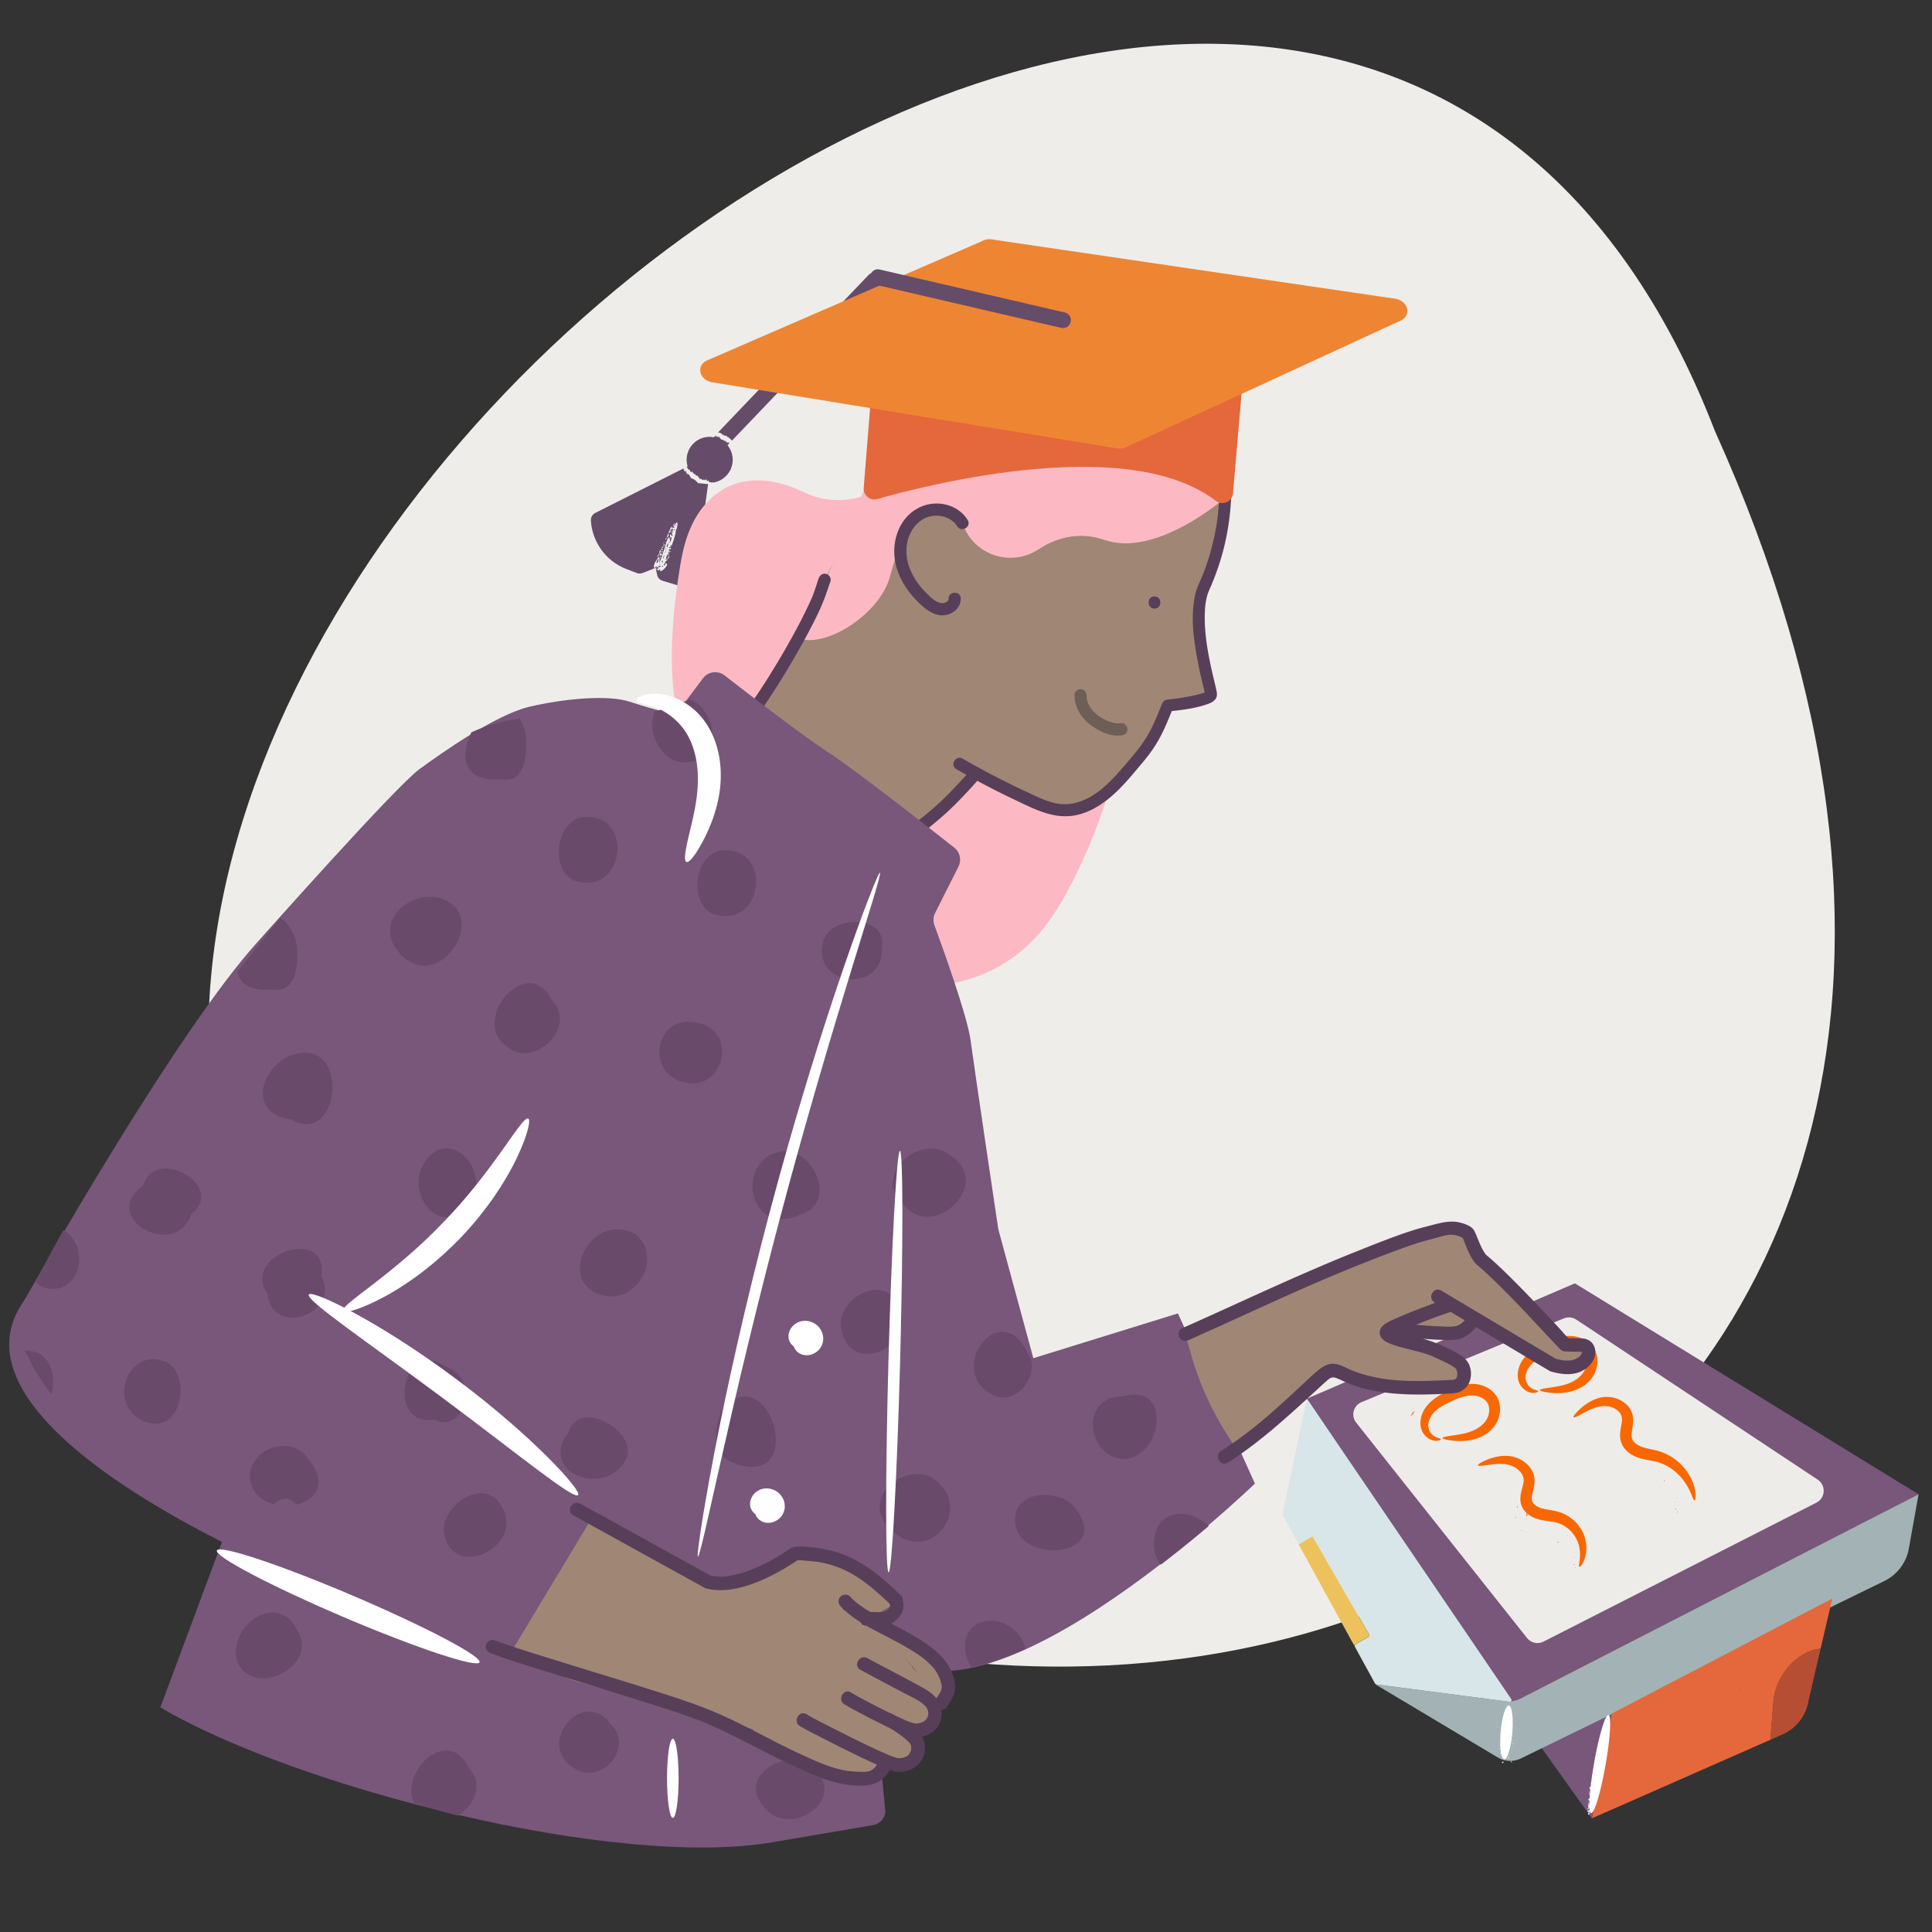 <svg xmlns="http://www.w3.org/2000/svg" viewBox="0 0 200 200"><rect x="0" y="0" width="200" height="200" fill="#333333" stroke="none"/><defs><clipPath id="clippath"><path d="M122.03 135.96c-15.36 4.19-14.7 9.03-18.61-8.73-.93-5.68-3.02-24.68-6.61-31.46-.76-2.11 4.24-6.13 2.06-8.03-10.22-3.81-23.78-17.83-23.78-17.83-10.26 8.99-20.99-1-31.6 9.72-15.28 13.36-36.63 44.12-41.88 57.76 3.92 11.44 13.52 14.57 23.15 21.48-2.27-.74-7.27 16.81-8.07 17.89 18.83 8.96 86.25 33.22 73.25-7.81 9.06 14.41 39.63-14.86 40.06-15.37 0 0-7.98-17.62-7.97-17.61Zm-94.71 21.92c.15-2.01 2.51-4.08 3.61-1.58.04.16-1.73.86-3.61 1.58Z" style="fill:none"/></clipPath><style>.cls-3{fill:#f96800}.cls-4{fill:#6a4a6b}.cls-5{fill:#eeece9}.cls-6{fill:#f0eeec}.cls-7{fill:#fff}.cls-9{fill:#fcb9c4}.cls-11{fill:#e4683b}.cls-13{fill:#654c69}.cls-14{fill:#a08675}.cls-16{fill:#b4cacc}.cls-18{fill:#cc5d38}.cls-21{fill:#573f59}.cls-22{fill:#78577a}</style></defs><path d="M177.54 44.65C136.65-61.24-23.02 67.46 33.57 143.42c80.74 66.66 194.22 12.58 143.97-98.77Z" style="fill:#efedea" id="BG_Strong"/><g id="Illustrations"><path class="cls-13" d="M73.46 45.22c-1.31 0-2.38 1.07-2.38 2.38 0 .24.04.46.1.68l-9.56 4.82c-.29.15-.47.45-.45.78a5.758 5.758 0 0 0 3.66 5.02l1.09.42c.19.07.4.07.59 0l1.36-.53.16.73c.06.29.28.52.56.6l2.29.69c.08.02.16.03.24.03a.817.817 0 0 0 .81-.71l1.39-10.15h.15c1.31 0 2.38-1.07 2.38-2.38s-1.07-2.38-2.38-2.38Z"/><path class="cls-9" d="M89.97 91.37c2.13-1.43 3.84-3.36 5.38-5.34 2.96-3.81 5.4-7.96 7.24-12.29 1.8-4.23 3.02-8.61 4.54-12.91.21-.59.49-1.16.84-1.68l3.5-5.37c1.5-2.3 1.75-5.22.6-7.71-.94-2.02-2.27-3.77-4.4-4.63-1.5-.61-3.23-.68-4.91-.53-1.55.14-3.13.49-4.47 1.3-1.18.72-2.1 1.76-2.86 2.86l-1.81 2.91c-2.2 3.54-6.71 4.78-10.46 2.95a.488.488 0 0 0-.07-.03c-2.24-1.08-5.01-1.66-7.44-.64-1.67.7-2.97 2.09-3.8 3.63-.82 1.54-1.21 3.21-1.47 4.88-1.66 10.37-2.48 25.89 14.1 29.16 1.13.22-9.54 3.51-8.74 4.36.95.99 2.41 1.43 3.86 1.61 3.53.44 7.33-.49 10.36-2.52Z"/><path class="cls-9" d="M106.71 97.56c1.83-1.81 3.15-4.01 4.29-6.25 2.2-4.3 3.82-8.82 4.83-13.42.98-4.49 1.37-9.02 2.06-13.53.1-.62.27-1.23.51-1.81l2.44-5.93c1.05-2.54.76-5.45-.84-7.68-1.3-1.81-2.93-3.28-5.18-3.73-1.59-.32-3.3-.07-4.93.4-1.49.43-2.98 1.06-4.15 2.11-1.02.92-1.74 2.12-2.28 3.34l-1.23 3.19c-1.5 3.89-5.71 5.94-9.73 4.85-.02 0-.05-.01-.07-.02-2.4-.65-5.23-.7-7.43.76-1.51 1-2.53 2.61-3.06 4.27-.52 1.66-.59 3.38-.54 5.07.3 10.5-8.65 28.1 8.25 28.24 1.15 0 2.3 3.02 3.25 3.7 1.12.8 2.64.96 4.09.86 3.55-.23 7.12-1.85 9.7-4.4Z"/><path class="cls-13" d="M74.66 46.42c-.2 0-.41-.08-.56-.23a.81.81 0 0 1-.03-1.15l15.82-16.55a.81.81 0 0 1 1.15-.03c.33.31.34.83.03 1.15L75.25 46.16a.81.81 0 0 1-.59.25Z"/><path class="cls-6" d="M72.69 44.78v.06-.08.02ZM72.74 44.92v-.17.13s-.01-.03-.01-.05v.03c0 .06.02.06.03.01v.05ZM73.59 45.11v.02-.02ZM73.63 45.2s0 .01 0 0ZM73.27 45.04v.03-.03ZM72.8 44.74v.02ZM73.12 45.1v.03-.03ZM73.02 45.11v-.09.09ZM76.25 45.98ZM76.06 46.28l-.04.02.04-.02zM74.59 45.47c.01-.06.04-.06.05-.13 0 .02-.05.09-.05.13ZM73.95 45.29v-.03.03ZM74.05 45.22s0 .01 0 0ZM74.14 45.24v-.01.01ZM76 45.75l-.04.04c.03-.03.05-.03.04-.04ZM72.8 44.77v-.03.03ZM74.17 44.72h.01-.01ZM75.41 45.29ZM74.23 44.73v.05-.05ZM75.54 45.95v-.01h-.01v.01ZM75.46 45.28l-.01.01.01-.01zM73.04 44.79v-.02.02ZM73.86 44.74ZM73.59 44.86s0-.02.01-.03l-.01.03ZM74.17 44.72z"/><path class="cls-6" d="M73.61 44.83s0-.01-.01 0c0 0 0 .01.01 0ZM72.75 44.73ZM72.74 44.76v-.02.02ZM72.85 44.75s-.01-.05-.02-.03v.02s.02.06.02.02ZM72.94 45.04l-.02-.02v.07c.02.07 0-.06.02-.05ZM73 45.08v.05-.05ZM73.38 45.09v.06-.06ZM73.48 44.79v-.04l-.01.06.01-.02zM73.49 45.21l-.01.01.02-.02-.01.01zM74.11 45.3l.02-.07s-.03.09-.02.07ZM74.39 45.3v.03-.03ZM75.08 45.74l-.02.02.02-.02z"/><path class="cls-5" d="M69 58.02s.02.03.03.05c0 0 .02 0 .03.01h.02a.435.435 0 0 1-.06-.07H69v.02ZM67.99 58.75h-.03c-.02 0-.04 0-.05.01v.02H68c0-.02 0-.02-.01-.03ZM69.28 57.4s.04-.01.04-.02-.03-.02-.04-.04h-.03c0 .01.02.02.03.04ZM68.19 57.53v.07s.02 0 .03-.02c0-.01.01-.02.01-.04 0 0 0-.01-.01-.02h-.03ZM68.54 57.38s.03 0 .03-.02v-.04c-.01 0-.03 0-.04.02 0 .01.01.03.02.04ZM69.34 57.23h.03s-.02-.03-.04-.04h-.03c.01.02.03.03.04.04ZM68.49 56.65s-.02.01-.02.02 0 .02.01.03c0 0 .02-.01.03-.02 0 0-.01-.02-.02-.03ZM68.86 58.79h.03s-.03-.02-.05-.03h-.04s.03.02.05.03ZM68.36 57.78v-.02h-.04c0 .02 0 .03.01.03h.03ZM68.35 57.61h.03v-.03h-.03v.03ZM68.75 56.66v-.01h-.03s.02 0 .03.01ZM68.97 58.2h.02l-.02-.02h-.02s.02.01.03.02ZM68.27 57.55l.02.02h.02l-.02-.02h-.02ZM69.06 58.6h.03v-.01h-.03ZM69.27 57.49h.01v-.02h-.01v.02ZM68.76 56.45s0-.03.05-.02h.04s.01 0 .01-.01v-.02c-.05.01-.06-.02-.07-.03s-.03-.03-.06-.02c-.03 0-.06 0-.03.03l.03.06h-.03c-.04 0-.06.02-.05.05h.12c.03 0 .03-.03 0-.06ZM68.97 55.84s0-.02.01-.03v-.02s-.02-.02-.03-.02c-.04 0-.02 0-.01.02 0 0 0 .02-.01.03h-.03c0-.01-.01-.02 0-.03 0-.02.01-.03.02-.05v-.01h-.01s-.05.04-.05.07c0 .01.04.03.06.06.03.03.05 0 .07 0ZM69.42 55.02s-.02.04.03.05h.02c.03 0 0-.05.06-.04 0-.01-.02-.02-.02-.03-.04-.02-.08-.03-.08 0ZM69.01 55.73s.01-.05-.03-.07c0 0-.01.02-.02.03l-.03.03c.04.03.07.04.09.02ZM69.62 54.58v.02c0 .02.02.04.04.04v-.02s-.03-.02-.03-.03c0-.02.02-.01.04 0s-.02-.02-.02-.02c-.02 0-.02 0-.03-.01-.05-.02-.03 0-.02.02ZM69.44 55.12s.02-.03-.01-.04h-.01c0 .01-.02.03-.03.04 0 0 .01.02.02.03h.02v-.04ZM68.97 56.09v-.02l-.1.03s0 .02.02.02c.01 0 .03.01.04.02h.02s.03-.03.02-.04ZM68.68 56.18h-.02s0 .02-.01.03v.03s.03.01.04.01c.03 0 .03-.06 0-.07Z"/><path class="cls-5" d="M69.48 54.93h-.03s.02.01.02.02v.02c-.01 0-.03 0 0 .02h.03c.02-.02.01-.04-.03-.06ZM69.56 55.33v-.02c-.02-.02-.05-.04-.08-.02l.02.03h.05ZM69.76 55.96s.03-.02.05-.03v-.02c-.02 0-.03.02-.05.03 0 0 0 .01.01.02ZM68.73 56.59s.01 0 0-.01c0-.01-.02-.03-.03-.04h-.03s.01.02.02.03c0 0 .02.01.03.02ZM69.83 54.29h.02s.02-.01.03-.02v-.02c-.01 0-.03 0-.04.02v.02ZM69.63 54.32h-.03v.02h.05v-.02ZM68.87 56.13s-.02 0-.02.02v.03s.02 0 .03-.01v-.03ZM69.61 54.43h-.03l.02.02h.03v-.01ZM69.1 55.76v-.02h-.03v.03h.02ZM69.77 54.56v.02l.04.02c0-.03-.02-.02-.04-.03ZM68.73 56.07h-.02v.03h.03v-.02ZM68.65 56.26h-.02v.03h.03v-.03ZM69.86 55.59h-.01.01v.01ZM69.49 54.9h.02-.01ZM69.37 55.21h.02-.01ZM69.77 54.22h-.01.01ZM68.85 56.48h-.02.02ZM69.29 55.23h-.02s.01.01.02 0ZM69.07 55.8l-.02-.01.02.01ZM69.03 55.81h.02s-.01-.01-.02 0ZM68.95 56.01h-.02.02V56ZM69.43 55.19h.02l-.02-.01ZM69.43 55.24h-.02s.01.01.02 0ZM69.54 54.84l.01.01h-.01ZM69.52 54.89h.02l-.02-.01ZM69.03 55.62l-.03-.01.01.01h.02zM68.98 55.59l.01.02v-.02h-.02ZM69.49 55.26h.01l-.01-.01h.01v.01ZM69.04 55.35h-.02.02ZM69.87 54.23h.01-.01ZM69.9 54.19h-.01.02ZM69.8 55.79h.02-.02ZM69.09 56.36h-.02s.02.01.03.01 0-.01 0-.01ZM69.32 56.15s.03 0 .04.01v-.02h-.04v.01ZM69.38 56.02h.02l-.02-.01ZM69.1 56.1l.01.02v-.02h-.02ZM68.45 56.61h-.02v.03h.02s0-.02-.01-.03ZM68.44 56.56h-.02v.04h.03v-.03ZM68.68 56.58v-.02h-.01v.02h.02ZM69.26 57.07h.01v-.01h-.02s0 .01.01.02ZM69.27 57.23h.03v-.01h-.03ZM69.36 57.08v.02h.03v-.02h-.02ZM68.61 56.72s.04-.03.04-.04c0-.01-.01-.05 0-.05.08-.01 0-.04-.02-.06h-.04v.02s-.04.07-.05.1v.03h.06ZM67.77 58.86h.02c0-.03-.05-.06-.09-.08-.05.02 0 .07.07.09.01 0 .01 0 0-.02"/><path class="cls-6" d="M74.06 50.26v-.06.08-.02ZM74.04 50.11s-.02.1-.03.17c.01-.07.01-.04.03-.13v.05c0-.02 0 .02.01-.03 0-.06-.01-.06-.03-.02v-.05ZM73.22 49.81v-.01.01ZM73.53 49.92v-.03.03ZM73.95 50.29v-.02.01ZM73.68 49.88v-.03.03ZM73.79 49.89s-.01.06-.02.09c0-.03 0-.04.01-.04v-.05ZM73.95 50.02ZM73.61 49.85v-.02.02ZM70.71 48.58ZM70.94 48.3l.03-.01-.03.01zM73.12 49.6ZM72.28 49.31c-.02.06-.05.06-.07.12.01-.02.06-.08.07-.12ZM73.94 50.28ZM72.89 49.58v.03-.03ZM72.78 49.63s0-.01 0 0ZM72.69 49.6v.01-.01ZM70.92 48.84l.04-.04c-.04.03-.06.03-.04.04ZM73.95 50.25v.03-.03ZM72.59 50.11h-.01.01ZM71.44 49.38ZM72.53 50.09v-.04.04ZM67.99 58.89l.02-.02v.02ZM68 58.86h.01v-.01l-.01.01ZM68.49 57.06s0 .1-.03.16c.15-.05.24-.18.03-.16ZM68.17 57.46c.18.01-.04-.05.1-.12-.09-.04-.18.13-.1.12ZM68.31 57.62c-.07.04-.05.08.06.13.09.01 0-.11-.06-.13ZM68.15 57.63c-.06-.06.01-.1-.05-.16-.1.04-.08.17.05.16ZM68.98 55.64s-.09-.04-.07 0c.02 0 .07.02.07 0ZM75.98 45.68c-.18.18 0-.04-.05-.02-.11.1-.1.07-.04 0-.1.02-.58-.6-.69-.42.18-.29-.24 0-.15-.18-.25.19 0-.2-.22-.02-.34-.53-1.11-.08-1.16-.33-.1.36-.17-.06-.3.13-.07-.07-.31-.1-.25.03-.02.11-.01-.14-.02-.04-.06.21-.08-.31-.27.08-.02-.11-.07-.18-.08-.06 0 .03.02-.13.02 0 0 .16.04-.04.04 0v.08c0-.16.06.33.09-.06.04.26 0-.05.12.15.31.13.3-.18.42.16.17-.04.16-.28.14-.06.01.09.13-.07.1.17.07-.13 0-.18.07-.03.09-.34.05.01.1-.02 0-.12.05-.28.02-.02.07-.02.08-.16.07 0 .02 0 .04-.12.04-.01.08-.16.14.03.25-.08-.09.33.18-.12.09.1.07-.2 0 .07.02.07.1-.16.14-.12.11-.05.12.11.22.38.44.24-.14.26.3.02.16.19-.04.16.09-.13.06-.03.13.18.1.11.22.18.29-.15.04.27.2.09.19-.22-.16.22.13 0 .08.29.55.5.6.07-.23-.31-.33-.1-.27-.34Zm-.27 0s.02-.03.02-.04c.02.01-.03.05-.02.04Z"/><path class="cls-6" d="m74.45 45.27-.04.06c.02-.02.03-.04.04-.06ZM76.08 45.8s.04-.01.07-.03c-.02-.01-.05 0-.07.03ZM75.47 46.02l.02-.02c-.01 0-.03.01-.02.02ZM70 54.18c-.14.02.18-.09.02-.12-.1.24-.45.6-.15.09.17-.11-.06 0-.16.16 0 .36.44.27-.19.33.17-.64-.48.83-.3.54.22.02.12-.47.33-.35-.18-.26.16.11.06-.12.15-.07 0 .32-.05.34-.11.12.21-.09.15-.02-.38.37-.08-.03-.09.48-.24-.14-.34-.46-.21.25.24-.65.03.7-.16.37-.08-.12.17.04.13-.05-.14-1.18-.39.17-.97 1.82-.39.96.08-.22-.28-.23-.06.24-.34.47-.39.76-.06.12-.07.18-.03.22-.03.01-.04.04-.03.06.02.03.05.04.09.06.06.03.1.08.17.1.02-.03-.04-.07-.08-.1-.05-.04-.06-.07-.03-.1.04 0 .09 0 .14-.01.06.04.17.08.19.13 0 .02-.02.05-.02.08 0 0-.01.02-.02.03a.18.18 0 0 0-.09-.04c0 .02.03.05.02.07-.15-.05-.15.03-.03.05.04 0 .06-.01.08-.03-.06.12-.02.18.26-.05-.26.73 1.19-.6.5-.58-.34.13.75-.88.35-.73-.05.05-.14.5-.37.3.38 0-.08-.21.22-.3-.12-.27.03-.06.12-.12.18-.19-.32-.19.1-.21-.37-.17.21-.06.15-.19-.49.02.06-.08-.2-.14-.04-.06.05-.08.09-.1.29.13.07-.25 0-.08-.16-.19.06-.13.15-.05-.2-.21.02-.15.06-.2.29-.82.45-1.39.42-1.55.19-.36.27-1.03.06-.79Zm-.73.88s-.01 0 0 0Zm-1.31 3.14c.29-.72.28-.07.03.1.02 0-.06-.08-.03-.1Zm.44.45s-.11.03-.17.1a.681.681 0 0 1-.12-.12c.19-.05.36-.09.3.02Zm-.11-.17c-.04-.11.09-.06.14-.03-.09-.03-.1 0-.14.03Zm.31-.47c-.06.07.05.15.03.25-.14-.07-.17-.22-.03-.25Zm-.03.66c-.05-.07-.05-.14.04-.1.07 0 .03.15-.04.1Zm.3-.17s-.1-.08-.11-.02c.02.08.18.1-.03.06-.1-.25.26-.21.14-.04Zm-.24-.66c.03-.15.07-.32.17-.45-.07.16-.05.38-.17.45Zm.32-1.15c-.03.07 0 .18-.09.22.02-.07.01-.18.09-.22Zm-.11.56s0-.15.07-.16c-.02.06 0 .14-.07.16Zm.07-.26c.07.02.03.08.06.1-.05-.02-.11-.07-.06-.1Zm.11-.09h.05c0 .06-.07.01-.05 0Zm.09.56s-.03-.04-.07-.08c.06 0 .15.04.07.08Zm-.05-.79c-.1-.07 0-.42.15-.43-.09.2-.1.38-.15.43Zm.29-.25s.08.09.1-.01c.19.08-.15.1-.1.01Zm.44-1.51s-.11-.14-.03-.1c.11-.02.17-.06.03.1Zm.22-.6c-.05.15-.02.08-.15.12.02.01.18-.2.15-.12Z"/><path class="cls-6" d="M68.27 57.34c0 .15.12.23.26.11-.02-.14-.19-.27-.26-.11Zm.12.03s-.05.05-.04 0c0-.07.09-.05.04 0Z"/><path class="cls-6" d="M68.36 57.22c.04-.09.04-.19.04-.29-.09-.06-.27.48-.04.29ZM68.51 56.85c-.11.32.14.02.09-.05-.13-.06-.3.05-.09.05ZM69.02 55.41c.15 0 .13.18.03.04-.1.43.34-.09.13-.21-.18.07.16.1-.16.17Zm.07.17c-.03-.06.06-.01 0 0ZM71.48 48.65l-.03.02c.01 0 .03-.01.03-.02ZM74 50.23v.01c.03-.09.01-.04 0-.01Z"/><path class="cls-6" d="M73.97 50.17c.06-.12-.35-.33-.36-.15.03-.27-.24.08-.23-.26-.14.04-.24.1-.21-.16-.06.1-.09.24-.04 0-.08.08-.11.24-.14.01-.07.33 0-.07-.09.08-.06.04.04-.17-.05 0 .05-.21-.09.12-.06.01 0-.03.06-.12.02-.07-.16.15-.17-.05-.2-.07-.11.05-.21.05-.31-.23-.17.3.07-.27-.06-.01-.06.05.04-.11-.01-.06.1-.12-.15.1-.04-.02-.2.07 0-.14-.22.01.18-.31-.23-.03-.11-.27-.2.19.02-.29-.24 0 .16-.29-.11-.08-.14-.13-.09-.14.03-.25-.21-.2.19-.13-.1 0-.04-.11-.09-.06-.05-.19-.16-.12 0-.03.14-.14 0-.06.22-.3-.65.2-.31.11-.14.08.03-.02.03 0-.17.17.21.17 0 .32.57-.07-.09.14.55.35.29.67.36.18.92.87.65.06.91.09 1.19.12.11.16.41-.2.36.14.19-.07.09-.16.22-.04 0-.07.03-.15-.03-.06Zm-2.79-1.18.03-.04c-.01 0-.02.02-.03.04Z"/><path class="cls-6" d="M71.41 48.7v.01h.02v-.01ZM71.39 49.38l.02-.01-.02.01zM73.72 50.2v.02-.02ZM73.76 50.24v-.03.03ZM72.9 50.13ZM73.19 50.06s-.01.02-.02.03l.02-.03ZM73.16 50.08s0 .01.01 0c0 0 0-.01-.01 0ZM73.99 50.3ZM74 50.29ZM74.01 50.27v.02-.02ZM73.9 50.27s0 .05.02.04v-.02s0-.06-.02-.02ZM73.85 49.96v.02s.01-.06.02-.07c-.01-.08 0 .06-.02.04ZM73.8 49.92v-.05c0 .02-.01.03 0 .05ZM73.42 49.85v-.06.06ZM73.28 50.14v.04l.02-.05-.02.01zM73.33 49.72l.01-.01-.02.02.01-.01zM72.73 49.55l-.03.07s.04-.09.03-.07ZM72.45 49.51s.02-.06 0-.03v.03ZM71.83 48.98l.02-.02-.02.01v.01z"/><path class="cls-14" d="m88.12 54.31 4.08-9.73s4.71-.5 6.33-.7c1.62-.19 2.06 3.71 2.22 3.23 3.01-8.55 5.77-4.5 5.77-4.5s6.95 2.61 9.14 2.24c2.19-.36 10.59 3.73 10.59 3.73l.16 6.55-2.22 7.52 1.18 9.26-4.5 1.15s-2.13 4.21-3.22 5.58c-1.09 1.37-3.76 4.31-5.17 4.75-1.41.44-2.36.66-3.23.42s-8.64-3.27-8.64-3.27l-5.72 5.51-7.18-4.06L78 73.51s6.18-11.48 7.33-13.49 2.77-5.71 2.77-5.71Z"/><path class="cls-21" d="M119.51 63c.81 0 .81-1.26 0-1.26s-.81 1.26 0 1.26Z"/><path class="cls-21" d="M126.28 48.77c-.03 1.93-.05 3.85-.38 5.76-.27 1.55-.67 3.07-1.22 4.54-.24.66-.56 1.29-.8 1.95-.17.47-.25.96-.31 1.45-.27 2.12.09 4.32.5 6.4.16.8.35 1.59.54 2.38.03.14.07.28.1.43-.07.02-.14.05-.21.08-.2.06-.4.12-.61.17-.45.11-.91.19-1.37.27-.22.04-.45.07-.67.1-.05 0-.37.05-.19.03l-.25.03-.52.06c-.31.03-.49.18-.61.46-.51 1.3-1.04 2.61-1.81 3.78-.36.54-.65.91-1.04 1.39-.52.63-1.06 1.25-1.6 1.86-1.15 1.31-2.52 2.61-4.23 3.13-.84.26-1.69.28-2.55.06-.99-.26-1.92-.73-2.85-1.16a86.765 86.765 0 0 1-6.56-3.41c-.7-.4-1.34.68-.64 1.09.35.2.7.4 1.05.59-.94 1.03-1.88 2.05-2.91 2.99-1.05.96-2.17 1.83-3.3 2.69-.27.21-.41.54-.23.86.16.27.59.43.86.23 1.2-.91 2.39-1.82 3.5-2.84 1.11-1.01 2.09-2.08 3.08-3.17.04-.05.08-.1.1-.15 1.28.69 2.57 1.35 3.89 1.97 1.95.92 3.95 2.01 6.17 1.63 1.91-.33 3.57-1.6 4.88-2.97.64-.66 1.23-1.37 1.82-2.07.46-.54.92-1.1 1.33-1.68.89-1.25 1.5-2.67 2.06-4.09 1.2-.13 2.45-.29 3.58-.68.31-.1.64-.23.87-.47.25-.27.26-.57.19-.91-.12-.6-.28-1.2-.42-1.8-.47-2.09-.86-4.12-.8-6.26.02-.52.05-.94.14-1.37.04-.22.1-.44.17-.66.02-.05.12-.31.09-.25.08-.17.15-.35.23-.52.64-1.5 1.15-3.04 1.5-4.63.38-1.73.59-3.5.62-5.27l.03-2.03c.01-.81-1.25-.81-1.26 0Zm-1.38 22.82s.02-.02 0 0Zm-.02.02c.02-.02.02-.02 0 0Z"/><path d="M111.24 71.95c-.02 1.14.58 2.19 1.43 2.91.91.77 2.19 1.41 3.41 1.27.33-.04.65-.26.63-.63-.01-.31-.28-.67-.63-.63-.26.03-.52.02-.73-.03-.14-.03-.27-.07-.4-.11l-.18-.06s-.19-.08-.12-.04c-.21-.09-.41-.2-.61-.32-.1-.06-.2-.12-.29-.19-.02-.02-.12-.08-.05-.03l-.15-.12a5.55 5.55 0 0 1-.49-.48s-.1-.13-.07-.08-.05-.07-.06-.08c-.07-.1-.13-.2-.19-.31-.02-.04-.05-.09-.07-.13-.02-.03-.06-.12-.02-.04-.04-.1-.07-.21-.1-.31-.01-.05-.03-.1-.03-.14 0-.03-.03-.18-.02-.07-.01-.12-.02-.24-.02-.36 0-.33-.29-.64-.63-.63s-.63.28-.63.63Z" style="fill:#6d5f56"/><path class="cls-9" d="m126.27 48.58-27.71-2.8-9.04 4.74-4.66 10.98s-5.12 3.14-2.41 4.48c2.7 1.34 8.65-2.28 9.71-6.39 2.69-10.45 7.48-5.44 7.48-5.44s0 .02.02.07c1.11 3.25 5 4.53 7.86 2.64 1.6-1.05 3.98-1.95 6.84-.96 5.36 1.85 12.45-4.35 12.45-4.35"/><path class="cls-11" d="m127.52 51.07 1.54-17.92-38.41 3.22-1.13 14.16a.982.982 0 0 0 1.25 1.03c5.48-1.56 26.06-6.77 35.18.22.62.47 1.51.07 1.58-.7Z"/><path class="cls-11" d="M126.54 52.09c-.23 0-.47-.08-.66-.23-3.86-2.96-10.21-4.07-18.87-3.29-7.03.63-13.67 2.37-16.2 3.09-.35.1-.72.03-1-.21-.28-.23-.43-.58-.4-.94l1.14-14.26h.1l38.54-3.24-1.54 17.93v.13c-.05.41-.29.75-.66.91-.15.06-.3.1-.45.1Zm-14.48-3.99c6.17 0 10.85 1.2 13.96 3.58.25.2.58.23.88.1.28-.12.47-.37.51-.67v-.05l1.53-17.78-38.17 3.2-1.12 14.06c-.02.29.09.56.31.74.22.18.51.24.79.16 2.53-.72 9.19-2.47 16.25-3.1 1.79-.16 3.48-.24 5.08-.24Z"/><path d="M101.62 24.98 73.08 37.36c-1.01.58-.68 1.91.55 2.2l41.85 6.83c.42.1.87.04 1.22-.16l28.4-13.09c1.01-.59.66-1.92-.56-2.2l-41.7-6.13c-.42-.1-.86-.04-1.21.16Z" style="fill:#ee8533"/><path class="cls-21" d="M100.18 53.84c-.72-1.18-2.1-1.79-3.45-1.71-1.44.08-2.67.89-3.41 2.12-.77 1.3-.93 2.9-.55 4.35.4 1.53 1.36 2.88 2.5 3.95.66.61 1.5 1.23 2.45 1.14s1.73-.77 1.74-1.72c0-.81-1.26-.81-1.26 0 0 .09 0 .1-.05.18-.02.04-.1.11-.15.15-.19.14-.39.16-.62.12-.56-.11-1.02-.57-1.42-.96-.88-.86-1.61-1.91-1.95-3.11-.29-1.04-.25-2.19.24-3.17.46-.93 1.25-1.62 2.27-1.77.94-.14 2.05.22 2.57 1.07.42.69 1.51.06 1.09-.64Z"/><path class="cls-13" d="M110.05 33.96c-.06 0-.12 0-.19-.02L90.7 29.49a.816.816 0 1 1 .37-1.59l19.16 4.45a.816.816 0 0 1-.18 1.61Z"/><path class="cls-22" d="M32.93 164.16s-38.74-15.18-30.94-28.73c7.02-12.21 31.92 1.03 31.92 1.03"/><path class="cls-7" d="M90.32 101.66s0 .05.01.08c0 .01.05-.11.07-.17v-.1s-.04.08-.08.14v.04ZM90.42 99.55c.01-.05.03-.12.05-.19 0 .03-.02.05-.03.07 0 .03-.02.08-.03.12ZM89.47 101.64c-.01.06-.02.11-.03.16-.01.1-.03.22-.05.35.04-.12.09-.23.13-.35-.02-.02-.04-.06-.05-.16ZM94.18 90.27c-.32.27-.57.49-.84.73-.01.01-.16.23-.14.22.23-.18.47-.37.72-.58.02-.01.13-.17.27-.37ZM88.7 101.56c0-.16 0-.31-.01-.46-.02.04-.07.14-.09.23-.04.16-.11.45-.1.45.04.02.1-.05.16-.1 0 0 .04-.11.04-.12ZM91.62 92.65c-.06.12-.11.21-.13.27-.05.17-.09.33-.13.5.03-.05.06-.09.08-.14.06-.19.11-.39.18-.63ZM89.14 99.53c-.04.1-.07.19-.13.33-.03.13-.06.28-.09.42.04-.1.09-.2.11-.29.04-.16.07-.31.11-.47Z"/><path class="cls-5" d="M73.61 86.47s-.03.07-.02.1c0 .04.04.07.06.11.04-.02.11-.04.11-.07.01-.08 0-.16 0-.24 0-.02-.03-.04-.05-.06-.02.02-.05.03-.06.05-.02.03-.02.07-.03.1ZM74.01 84.39s-.02.1-.02.14c0 0 .02.03.03.03.03 0 .07 0 .07-.02.01-.05.02-.1.03-.19 0-.02 0-.08-.01-.14-.16.02-.06.11-.09.17ZM72.06 81.58l-.05.1c.04.02.08.05.12.07 0-.03.04-.06.03-.09-.01-.03-.06-.06-.09-.08Z"/><path class="cls-7" d="M33.39 134.02v-.31c-.07-.02-.14-.04-.2-.05l-.39-.03c-.03 0-.12-.06-.14-.08-.06-.09-.11-.15-.15-.09-.02.03.03.1.06.16.31.15.57.28.83.39ZM32.65 133.21s.07-.04.05-.07a.84.84 0 0 0-.15-.14c-.12-.09-.19-.14-.25-.18-.02-.01-.07-.01-.07 0-.02.08.28.36.42.39ZM31.67 134.01s.01-.02.02-.02l-.05-.1h-.07c-.01.09-.31-.09-.18.11.02.03.07.07.1.08.17.09.12-.04.17-.07ZM33.63 134.12c.11-.03.15-.06.21-.05.12.02.23.05.13-.1 0-.01-.04-.03-.06-.05-.21-.14-.16 0-.21.03-.03.02-.03.07-.07.17ZM33.67 133.76c-.01-.06 0-.09-.03-.11-.11-.12-.33-.19-.41-.13-.01.01.02.06.03.09.14.05.27.1.4.15ZM32.01 134.53s.05.1.1.15c.02.02.09.03.19.05-.08-.09-.12-.15-.18-.19-.03-.02-.12-.03-.12-.02ZM32.14 133.17s-.07-.1-.09-.1a.824.824 0 0 0-.19-.06s.03.07.05.1l.23.06ZM34.47 134.26c0-.06-.03-.14-.05-.21-.16-.1-.23-.14-.3-.18l.19.37c.05.01.15.05.15.03ZM33.57 134.14s0 .09.04.15c.01.02.11.06.17.09-.04-.07-.08-.13-.13-.21-.02 0-.08-.03-.08-.03ZM32.39 134.74v.07c.05.02.09.05.11.06 0-.07-.01-.09-.01-.11-.04 0-.08-.02-.1-.01ZM34.2 134.51l.15.12s.02-.02.04-.03c-.06-.04-.11-.08-.17-.12 0 0-.03.03-.02.03Z"/><path class="cls-21" d="M84.75 59.85c-.19.54-.34 1.1-.55 1.64-.05.12-.09.24-.14.35.05-.13-.02.06-.04.09-.04.09-.08.17-.11.26-.34.75-.7 1.48-1.08 2.21-.99 1.9-2.07 3.77-3.21 5.59-.68 1.09-1.39 2.16-2.13 3.2-.2.28-.05.7.23.86.31.18.66.05.86-.23 1.32-1.86 2.53-3.8 3.67-5.77.95-1.65 1.88-3.33 2.67-5.06.42-.92.72-1.85 1.05-2.81.11-.32-.13-.69-.44-.77-.35-.1-.66.12-.77.44Z"/><path class="cls-22" d="m198.61 154.69-42.03 21.91-21.3-31.81 27.75-11.94 35.58 21.84zM121.95 135.96l-14.98 4.64-3.63-13.37s-2.46-16.48-2.86-19.51c-.34-2.55-2.94-9.75-3.75-11.94-.15-.41-.13-.87.07-1.26l2.42-4.81c.34-.67.16-1.49-.43-1.96-2.72-2.15-10.19-8-13.1-9.9-2.72-1.78-8.2-6-10.68-7.93-.7-.55-1.71-.41-2.24.3l-2.2 2.93c-.39.52-1.05.75-1.67.58-.93-.24-2.36-.64-3.72-1.09-2.29-.76-6.96-.29-10.41.53-3.45.83-8.91 4.67-11.36 6.46-2.44 1.78-15.96 17.01-16.65 17.77-8.44 9.29-22.74 34.53-25.1 38.73-.21.38-.26.83-.13 1.25l1.32 4.19c.08.24.21.47.39.65 1.66 1.65 10.28 10.19 11.04 10.16.63-.02 7.17 4.31 10.4 6.48-.96.38-1.65.67-1.7.76l-6.38 17.13c14.16 8.33 47.1 16.73 63.3 13.97l10.46-1.78c.68-.11 1.2-.65 1.3-1.33l-1.81-18.67c.01-.1.15 0 .38.22.24.24.49.48.75.7 9.16 12.48 38.93-16.28 38.93-16.28l-7.97-17.62Zm-94.71 21.92.57-1.65c.55-1.58 2.67-1.28 3.04.07.04.16-1.73.86-3.61 1.58Z"/><path class="cls-5" d="m161.88 136.48-20.94 8.67c-.84.35-1.12 1.41-.55 2.12l17.69 22.3c.41.51 1.12.67 1.7.37l28.26-14.39c.94-.48 1.01-1.78.14-2.37l-25.01-16.58c-.38-.25-.86-.3-1.28-.12Z"/><path class="cls-11" d="m146.37 146.22.1-.17c-.07.05-.14.09-.2.14l-.02.02c-.04.07-.08.14-.13.21-.04.08-.09.17-.13.26.04-.06.09-.14.13-.16.11-.08.18-.17.24-.3ZM146.34 149.33s0 .03.02.04l.04.02-.02-.05-.04-.02Z"/><g style="clip-path:url(#clippath);fill:none"><path class="cls-16" d="M38.42 77.57c4.79-1.1 1.23-7.87-2.7-6.41-3.91 1.48-1.44 8.82 2.7 6.41Z"/><path class="cls-4" d="M45.29 92.88c-3.48-.53-6.64 2.96-3.82 5.91 4.07 4.32 9.6-4.49 3.82-5.91Zm-1.56 4.24s.03.01 0 0ZM51.8 80.66c3.17.66 2.74-4.21 2.54-5.02-2.55-8.01-10.86 5.8-2.54 5.02ZM28.1 102.42c3.17.66 2.74-4.21 2.54-5.02-2.55-8.01-10.86 5.8-2.54 5.02Z"/><path class="cls-16" d="M66.93 71.81c3.29 2.17 6.99-2.64 4.22-5.34-3.18-3.1-8.16 2.94-4.22 5.34ZM50.51 63.61c.29 3.99 4.96 3.28 5.42-.17 2.75-5.57-7.68-5.21-5.42.17ZM22.8 62.96c.55 2.31 2.61 2.6 4.51 3.04 10.57-1.81-6.28-13.49-4.51-3.04Z"/><path class="cls-4" d="M27.62 90.19c1.81-3.36-3.78-7.54-5.4-3.29-2.21 3.37 3.42 6.77 5.4 3.29ZM32.6 109.14c-4.39-1.32-8.3 5.94-2.42 6.77 4.1 2.45 5.85-5.24 2.42-6.77ZM57.17 103.6c-2.48-5.12-8.43 1.87-4.87 4.6 2.83 2.65 7.53-1.81 4.87-4.6ZM48.54 183.03c-2.48-5.12-8.43 1.87-4.87 4.6 2.83 2.65 7.53-1.81 4.87-4.6ZM73.61 94.53c5.44 2.12 6.64-7.27.83-6.46-2.54.7-3.08 5.14-.83 6.46Zm-.12-2.65c-.05-.1-.03-.07 0 0ZM59.26 91.08c5.44 2.12 6.64-7.27.83-6.46-2.54.7-3.08 5.14-.83 6.46Zm-.12-2.65c-.05-.1-.03-.07 0 0Z"/><path class="cls-16" d="M87.79 65.43c4.41-1.35 2.71-7.96-1.89-6.62-3.85 1.14-2.01 7.73 1.89 6.62Z"/><path class="cls-4" d="M91.3 98.17c.7-3.5-5.4-3.54-6.1-.66-1.18 4.63 6.26 5.39 6.1.66Z"/><path class="cls-16" d="M102.54 68.75c-1.57 2.89 2.35 7.28 5.04 4.46 2.92-3.64-1.96-8.45-5.04-4.46Z"/><path class="cls-4" d="M107.01 87.7c-5.44-1.5-6.82 7.48-.76 5.75 2.68-.38 3.59-4.92.76-5.75ZM72.69 106.01c-5.16-1.7-6.22 6-.99 6.14 3.37 0 4.3-5.14.99-6.14ZM44.63 119.51c-3.58 3.28 1.06 9.6 4.2 4.69 1.7-2.54-1.45-6.99-4.2-4.69ZM33.27 132.1c.78-5.29-8.37-2.22-5.6 1.77.47 4.73 7.65 2.09 5.6-1.77ZM44.99 146.97c3.01 1.54 4.94-4.29 1.02-5.57-4.27-3.03-6.19 6.37-1.02 5.57ZM65.75 127.75c-4.87-2.62-8.66 5.9-2.59 6.45 3.31.1 5.25-4.4 2.59-6.45Zm-2.94 5.72c.07.03.14.06.2.1-.07-.03-.13-.07-.2-.1ZM82.96 125.69c3.63-1.16 1.41-6.48-1.67-6.54-5.34.39-4.05 9.26 1.67 6.54ZM103.89 113.42c3.52 2.02 4.63-3.95 2.06-5.37-4.03-1.78-7 4.52-2.06 5.37Z"/><path class="cls-16" d="M119.22 78.56c-4.63 1.03-1.18 7.7 2.46 6.41 3.95-2.09 2.55-10-2.46-6.41Zm3.84 2.31c-.02-.09-.03-.18-.04-.28.03.09.04.18.04.28Zm-1.62-1.81s-.07-.05-.09-.07c.02.01.38.26.09.07ZM120.6 62.08c1.9-2.51-.63-8.05-3.99-5.56-4.01 2.4.59 9.52 3.99 5.56Zm-4.21-.93c.06.08.13.16.19.24-.07-.08-.14-.16-.19-.24Zm2.82-2.36c0 .05 0 .1-.03.16 0-.05.02-.1.03-.16Zm-.21.16c.05-.03.1-.07.15-.11-.04.04-.09.08-.15.11Z"/><path class="cls-4" d="M119.54 100.67c-5.05.58-2.07 8.61 2.18 6.44 2.9-1.58.87-6.64-2.18-6.44ZM70.16 72.13c-5.05.58-2.07 8.61 2.18 6.44 2.9-1.58.87-6.64-2.18-6.44ZM92.83 134.77c-1.69-2.81-5.84-.36-5.82 2.35.59 5.77 8.44 2.38 5.82-2.35Zm-1.46 2.64s0 .02-.01.02c-.14.18-.14.17.01-.02Zm-3.09-.53s-.02-.17-.02-.16c0 .06.01.11.02.16ZM98.47 119.67c-3.18-2.66-8.56 2.23-4.73 5.24 2.93 3.42 9.08-2.33 4.73-5.24ZM64.73 151.2c1.65-2.87-4.77-6.64-5.9-2.93-3.09 4.14 3.6 6.83 5.9 2.93Zm-1.28 1.07s.02-.02.03-.02c0 0-.02.01-.03.02ZM32.02 151.2c-1.56-2.78-6.17-1.46-6.16 1.74.5 4.98 10.12 3.16 6.16-1.74ZM75.78 151.38c8.06 3.19 3.91-11.25-1.11-5.41-.64 1.81-1.07 4.46 1.11 5.41Zm-.46-3.08c-.02-.1 0-.09 0 .01 0 .02-.01-.01 0-.01ZM106.44 140.15c-2.84-6.13-8.7 1.74-3.66 4.27 2.41 1.23 5.03-2.17 3.66-4.27ZM123.34 128.57c3.23-3.08-1.16-7.52-4.68-5.66-3.47 2.87 1.13 8.11 4.68 5.66ZM116.31 144.55c-4.71-.11-3.8 6.57.22 6.5 3.95-.5 4.68-7.93-.22-6.5ZM96.33 152.86c-3.22-1.3-7.25 2.51-4.14 5.44 4.06 4.09 9.01-2.45 4.14-5.44ZM51.82 155.76c-1.78-2.86-6.02.04-5.89 2.75.81 5.46 8.73 1.47 5.89-2.75ZM111.4 156.24c-1.2-1.86-5.15-2.12-6.13.03-1.77 5.83 10.2 5.41 6.13-.03Z"/><path class="cls-16" d="M102.92 46.51c-4.2.1-3.52 6.9.41 6.09 3.21-1.1 3.74-6.35-.41-6.09ZM74.36 54.05c3.94 1.58 4.29-4.82 1.2-5.87-3.13-.68-4.9 5.51-1.2 5.87ZM38.85 54.02c5.91 6.5 6.65-10.25.32-4.39-1.43 1.01-1.99 3.34-.32 4.39Zm4.8-2.36v.05c.02-.12.03-.18 0-.05ZM16.42 72.08c-4.46-2.14-6.65 4.89-2.41 6.21 2.9.15 5.03-4.47 2.41-6.21Z"/><path class="cls-4" d="M16.05 99.42c-3.87 1.02-1.67 7.44 1.96 6.1 3.26-1.46 1.71-7.11-1.96-6.1ZM4.46 127.15c-3.87 1.02-1.67 7.44 1.96 6.1 3.26-1.46 1.71-7.11-1.96-6.1ZM14.81 122.75c-4.65 3.32 3.42 7.78 5 2.92 3.7-2.86-3.71-7.18-5-2.92ZM17.28 141.01c-4.52-1.86-6.36 5.34-1.69 6.33 3.27.63 4.18-4.89 1.69-6.33ZM4.07 140.11c-4.52-1.86-6.36 5.34-1.69 6.33 3.27.63 4.18-4.89 1.69-6.33ZM136.65 115.35c.57-4.68-4.82-5.96-6.49-1.53-1.21 3.92 7.23 7.03 6.49 1.53Z"/><path class="cls-16" d="M136.69 91.91c-.73-2.85-5.03-3.56-6.27-.69-1.99 5.12 7.02 5.95 6.27.69ZM131.62 72.38c3.84 1.79 6.02-2.16 4.23-5.34-3.59-3.26-8.71 2.53-4.23 5.34Z"/><path class="cls-4" d="M135.81 139.21c-1.03-2.72-6.6-1.52-5.75 1.62.81 5.35 8.88 3.57 5.75-1.62ZM30.76 168.77c-2-4.11-6.98-.59-6.29 3 1.46 4.32 8.71.73 6.29-3ZM134.91 162.45c-.91-3.3-6.28-4.15-6.54.03-.39 4.89 7.56 5.02 6.54-.03Zm-1.59-1.95s.03.03.04.05c-.01-.02-.07-.07-.04-.05ZM126.01 159.51c-.91-3.3-6.28-4.15-6.54.03-.39 4.89 7.56 5.02 6.54-.03Zm-1.59-1.95s.03.03.04.05c-.01-.02-.07-.07-.04-.05Z"/><path class="cls-16" d="M16.19 167.79c.95-4.29-4.85-5.87-6.8-2.21-2.18 4.55 5.76 7.06 6.8 2.21Zm-1.3-1.32c.04.23-.06-.18-.11-.27.04.09.08.18.11.27Zm.03.16-.06-.45.06.45ZM10.08 48.06c-1.21 3.39 3.43 7.94 6.14 4.38 3.12-3.68-4.15-9.28-6.14-4.38Zm4.25 1.08Zm-.18-.31v-.02c.02.03.03.07 0 .02Zm.8-.78s-.03-.02-.04-.02c-.02-.04-.02-.05.04.02ZM131.22 50.6c3.58 4.7 8.67-2.78 4.14-5.48-3.44-2.14-7.25 2.78-4.14 5.48ZM147.8 78.78c-4.57-2.36-6.97 4.89-2.35 6.32 3.94 1.15 6-4.55 2.35-6.32Zm-2.44 3.59c.05.06.14.18.05.06-.01-.02-.04-.04-.05-.06ZM149.08 56.57c-2.5-3.39-7.64 2.13-3.94 4.45 2.99 1.97 6.03-1.69 3.94-4.45ZM151.13 34.23c-2-2.3-6.59-.49-5.61 2.71.82 5.84 9.45 1.68 5.61-2.71Zm-1.74 3.47c.11-.12.22-.25.33-.39-.11.13-.19.29-.33.39Zm-.11.12c.09-.03.17-.07.26-.11-.09.03-.17.07-.26.11ZM147.41 101.67c-3.22-.71-5.64 3.18-3.16 5.54 4 3.72 8.22-4.06 3.16-5.54Z"/><path class="cls-4" d="M146.82 125.56c-3.7-1.02-4.42 5.46-.99 6.09 4.27 1 5.16-5.52.99-6.09Z"/><path class="cls-16" d="M148.48 152.64c-2.66-2.51-6.3 2.13-4.24 4.64 3.14 4.1 7.24-1.53 4.24-4.64ZM145.99 175.88c-8.82-1.73-.35 11.74 2.87 3.91.25-1.83-1.13-3.72-2.87-3.91Z"/><path class="cls-4" d="M125.36 182.62c-5.39-.59-3.49 7.52 1.1 6.39 3.43-1.21 2.03-5.81-1.1-6.39ZM103.18 167.82c-5.39-.59-3.49 7.52 1.1 6.39 3.43-1.21 2.03-5.81-1.1-6.39ZM83.77 182.78c-2.16-1.88-7.05.85-5.05 3.77 2.61 4.48 9.8-.56 5.05-3.77Z"/><path class="cls-16" d="M54.85 181.66Z"/><path class="cls-4" d="M21.33 183.54c-.96-3.54-6.96-1.91-6.18 1.61 1.21 4.6 7.69 3.07 6.18-1.61Zm-2.49.62c.03.12 0 .17 0 0Zm0 0c.02.05.03.1 0 0Z"/><path class="cls-16" d="M1.82 179.18c-3.72-2.19-6.4 2.73-3.59 5.4 3.82 3.07 9.15-3.39 3.59-5.4ZM5.06 152.72c-3.02-2.11-7.72 1.2-5.73 4.77 2.59 4.22 9.71-1.63 5.73-4.77ZM5.35 117.55c4.46-1.52-.05-8.11-3.32-4.94-2.49 2.29.21 6.62 3.32 4.94Z"/><path class="cls-4" d="M3.46 88.2c-4.29 3.55.35 9.24 4.41 5.02.88-3.04-1.16-5.96-4.41-5.02Z"/><path class="cls-16" d="M1 64.69c-3.37 2.29-.35 8.58 3.08 4.43 2.23-1.76-.8-6.56-3.08-4.43ZM28.52 38.97c-2.85-2.32-6.08 4.09-2.55 5.13 3.29 1.2 5.14-3.12 2.55-5.13Zm-1.6 2.44s.03.03.05.06c0 0-.02-.02-.05-.06ZM6.98 37.08c3.05 1.67 6.45-2.33 4.18-5.03-3.18-3.93-8.4 2.62-4.18 5.03ZM8.5 33.8ZM-.32 51.44c3.35-.7 3.09-5.95-.33-6.29-4.65-.45-4.35 7.38.33 6.29Zm-.63-3.2s.01.07-.02-.02c0 0 0 .01.02.02ZM42.03 36.41c4.57 3.88 7.48-5.63 2.18-6.11-2.61.09-3.96 4.34-2.18 6.11ZM55.62 47.51c4.56 1.53 5.64-4.42 1.54-5.67-3.66-1.16-4.79 4.57-1.54 5.67ZM88.2 44.24c4.09.62 4.22-5.89.18-5.73-3.83-.04-3.87 5.45-.18 5.73ZM117.07 42.59c2.91 1.6 5.42-2.87 2.93-4.79-2.9-3.34-5.97 2.99-2.93 4.79Zm.98-2.56s0-.01 0 0ZM131.8 33.97c2.46 4.22 7.44-2.26 3.16-4.01-2.31-.66-5.35 1.92-3.16 4.01ZM153.02 71.75c2.86 3.64 7.1-2.22 3.13-4.25-2.7-1.65-5.87 2.29-3.13 4.25ZM154.52 92.43c-5.03 1.35-.26 7.51 3.14 4.27 2.16-2.05-.57-5.93-3.14-4.27ZM153.57 115.53c-4.27 1.51-.45 8.09 3.06 4.87 2.39-2.32-.11-5.99-3.06-4.87ZM155.18 139.83c-2.7-.73-4 2.67-3.09 4.75 3.1 4.48 7.69-3.08 3.09-4.75ZM155.95 167.89c-1.14-1.07-3.16 1.46-1.16 1.78 1.09.31 1.93-.88 1.16-1.78ZM139.71 192.6c-2.67-1.88-5.85 1.34-4.82 4.12 1.79 4.47 8.86-1.33 4.82-4.12Z"/><path class="cls-4" d="M95.33 193.75c-2.89-3.92-7.82 2.12-3.81 4.55 2.81 1.91 6.34-2.13 3.81-4.55ZM63.21 178.47c-2.89-3.92-7.82 2.12-3.81 4.55 2.81 1.91 6.34-2.13 3.81-4.55Z"/><path class="cls-16" d="M29.99 200.28c.31-3.26-6.03-3.79-5.38-.18-.96 3.96 6.97 3.91 5.38.18ZM9.98 197.4c-3.04-2.67-6.54 2.16-3.37 4.34 2.84 3.47 6.36-2.16 3.37-4.34ZM23.18 21.48c.83 3.52 6.71 1.09 5.71-2.29-1.81-2.81-6.28-1.55-5.71 2.29ZM62.24 27.24c3.53-1.21 2.62-6.21-1.09-5.56-2.63 1.37-2.76 6.38 1.09 5.56ZM73.05 36.39c2.21 1.5 5.71-2.7 4-4.57-2.35-5.18-6.83 2.04-4 4.57ZM100.78 32.78c3.58 3.54 6.93-3.28 3.06-5.24-3.14-1.27-5.03 3.02-3.06 5.24ZM115.95 20.1c.41 4.83 7.22 1.97 5.05-1.82-.52-4.25-5.82-1.46-5.05 1.82ZM146.58 23.49c4.01.85 3.96-3.75 1.22-5.01-3.44-.51-4.57 4.02-1.22 5.01ZM163.15 47.34c-.46-2.35-5.41-1.27-5.33 1.13 0 4.42 7.65 3.09 5.33-1.13Z"/></g><path class="cls-22" d="m162.31 176.6-3.39 3.42 5.87 8.21 2.16-11.13-4.64-.5z"/><path class="cls-11" d="M158.03 156.93s.01.04.03.09c.01-.03.03-.05.03-.08.01-.05.03-.1.03-.14s0-.08-.02-.13l-.02-.1s-.07.08-.07.12v.24ZM158.06 156.41s0 .07.02.07h.1v.03s.04-.04.05-.07c0-.02 0-.06-.02-.07a.193.193 0 0 0-.1-.03s-.03.04-.03.07ZM157.08 155.92s-.04.04-.05.07c0 .01.01.05.02.07.04-.03.07-.05.09-.07-.02-.03-.04-.07-.06-.08ZM161.23 159.6s0 .03.02.03c.04.02.07.03.14.06-.03-.05-.04-.08-.06-.09h-.09ZM162.94 161.96s.02.07.03.12a.23.23 0 0 0 .03-.09c0-.03-.02-.05-.03-.08-.01.02-.04.04-.04.05ZM158 157.24s.05-.02.05-.03c0 0-.02-.01-.03-.03-.01 0-.02.02-.03.03v.03ZM156.93 156.96s-.05.08-.07.13v.12c.03-.07.05-.1.06-.14v-.1ZM163.05 162.37s.04-.06.04-.07v-.08c-.01.02-.03.04-.04.06v.09ZM162.99 161.27s.02-.04.02-.05-.01-.04-.02-.04c0 0-.02.02-.03.04.02.02.03.04.03.05ZM159.94 159.25l.03.03h.07c-.02 0-.03-.02-.05-.03h-.06ZM157.38 158.39s.05.04.07.06c.04.01.07.03.11.04-.02-.02-.04-.04-.06-.05-.04-.02-.08-.03-.12-.05ZM158.77 158.85h-.07l.03.03h.07s-.02-.02-.03-.02ZM163.13 160.62s.01.05.03.11c0-.04.01-.06 0-.07 0-.02-.01-.04-.02-.07 0 .01-.02.03-.02.03ZM162.29 158.99s-.03-.04-.04-.06h-.03c0 .02.02.03.03.05 0 0 .02 0 .04.02ZM161.65 160.2v.03s.02.01.03.02v-.03c-.01 0-.02-.02-.03-.03ZM158.04 157.3s.01 0 .01-.01h-.03s.01.01.02.01ZM157.86 158.59s0 .03.02.04h.04c0-.02-.02-.03-.03-.04h-.03ZM161.75 162.12s-.01.02-.01.03v.04c0-.02.01-.03.01-.04v-.03ZM161.77 162.4v.04s0-.01.01-.02v-.03ZM162.67 162.99v-.03.05-.03ZM160.93 159.13l.05.06-.03-.06h-.02zM171.79 150.77l.15.03-.13-.12-.02-.01c-.05-.01-.11-.03-.17-.05l-.18-.05s.1.05.11.08c.06.08.14.11.23.13ZM172.25 153.2s-.01.03-.01.04c.01.04.03.08.05.15.01-.06.03-.1.02-.12-.01-.03-.04-.05-.06-.07ZM173.46 156.2l.05.12c0-.05.02-.08.02-.09 0-.03-.03-.05-.04-.08-.01.02-.03.05-.03.05ZM173.63 156.61s.03-.07.03-.09c0-.03-.01-.05-.02-.08-.01.02-.03.04-.03.07 0 .02 0 .04.02.1ZM173.41 155.54s.02-.03.01-.05c0-.01-.02-.03-.03-.03 0 0-.02.02-.03.04l.04.04ZM171.72 152.22v.03c.02 0 .03.02.04.02v-.04s-.03-.01-.04-.02ZM171.04 151.64h-.06s0 .02.02.03h.06s-.01-.02-.02-.02ZM173.52 154.99s0 .04.02.08c0-.03.01-.05.01-.06 0-.02 0-.03-.02-.05 0 0-.02.02-.02.03ZM173.42 153.54s.01-.04.01-.06c0 0 0-.01-.01-.02 0 .02-.01.03-.02.05 0 0 0 .02.02.03ZM172.18 154.15v.05c0 .01 0 .03.01.05 0-.01 0-.03.01-.05 0-.02-.01-.04-.02-.06ZM172.31 156.54v.03s0 .02.01.03v-.03s0-.02-.01-.03ZM172.37 156.78v.04s0-.01.01-.01c0 0 0-.02-.01-.02ZM173.27 157.34v-.03s-.01.01-.01.02v.04c0-.02.01-.02.01-.03ZM172.42 152.68l-.01.06.02-.05-.01-.01z"/><path d="m198.61 154.69-1.01 5.63a4.643 4.643 0 0 1-2.52 3.34l-37.61 18.36c-.52.26-1.12.33-1.69.2-.27-.06-.52-.16-.75-.3l-12.64-7.55 13.43 1.74c.55.07 1.11-.03 1.6-.28l41.19-21.14Z" style="fill:#a3b2b4"/><path class="cls-5" d="M164.65 187.46h-.03c-.01 0-.02-.02-.03-.04l.02-.03c.07.03.06-.02.05-.07 0 0 .01-.02.02-.03-.06-.03-.02-.09 0-.12.02-.07 0-.16-.05-.16-.07 0-.09-.07-.09-.13 0-.09-.03-.16-.05-.23.03-.06-.03-.04-.04-.06 0 0-.03 0-.04.01 0 .02.01.04.02.05h.04c-.03.03-.06.07-.02.12.04.04.01.04-.02.05-.05.02-.06.04-.02.08v.04c0 .03-.01.07-.02.1v.03l.02-.01h.04v.06c-.02.02-.05.03-.07.05 0 0-.01.03-.02.05v.07s0 .02.01.03l.15-.12.02-.04c.03 0 .05.02.07.03 0 .02-.01.05-.03.06-.04.03-.05.05-.05.11 0 .03-.03.06-.05.09 0 0-.03-.03-.05-.04-.01 0-.03-.02-.03-.01-.03.02-.05.05-.07.08v.04s.02-.01.03-.01c.03 0 .06.02.09.02l-.04.05s-.02.02-.01.03l.02.02c.07-.03.15-.07.22-.11l.02-.04ZM165 187.26s-.05-.02-.03-.06v-.03l-.06-.12c0-.01-.02-.02-.03-.03-.02.06-.06.11-.06.17 0 .04 0 .07-.01.1v.04s.02-.01.03 0c.02 0 .04 0 .06.01V187.46s.01-.03.02-.02c.03 0 .06.02.08.04.02.02.03.06.04.09 0-.03.02-.06.03-.08l.09-.15v-.05l-.12-.03ZM164.51 187.64s-.07.05-.1.08c-.02.02-.04.05-.04.06.02.03.08.03.07.1h.03c.08-.04.07-.13.09-.21v-.06c-.02 0-.03.01-.05.02ZM164.59 185.3c.02-.05.04-.1.05-.16v-.17s-.03-.03-.04-.02c-.03 0-.08.15-.05.18.05.05.02.1 0 .15v.04s.02-.01.03-.02ZM164.55 186.28h.01s0-.08-.03-.11c-.01-.02-.1.07-.1.1v.11s.01.02.02.02c.09-.05.05.04.06.07v.03s.02-.02.02-.03l.02-.2ZM165.12 187.21h.02c.03-.04.05-.09.07-.13v-.06c0-.03-.02-.06-.03-.08-.02.02-.04.05-.06.07-.02.03-.05.06-.07.09 0 0 0 .02-.01.03.05-.01.07.02.07.07ZM165.31 186.69v-.15l.11.22s.06-.01.09-.03c.02 0 .04-.03.05-.04 0-.1-.05-.18-.1-.25 0 0-.03 0-.05.01-.02 0-.03.02-.05.03 0-.03-.01-.07 0-.07.06-.05 0-.09 0-.14 0-.03 0-.07.01-.08.03-.02.08-.06.1-.04.05.04.04-.02.06-.04l.03.02v-.05h.03l-.06.28s.02.03.02.02c.04-.02.08-.04.12-.07.01 0 .03-.01.04-.02v.06a.27.27 0 0 1-.07.08l-.03.02c0 .1-.06.19-.02.28v.07c0 .03-.01.07-.01.1s.02.06.01.07c-.05.06-.1.11-.16.17-.02.02-.04.02-.06.03v.06c.01 0 .03-.01.04-.01h.07v.06c-.02.01-.05 0-.07.02-.05.02-.08 0-.11-.04-.07-.09-.06-.16.03-.23.03-.02.06-.09.05-.11-.04-.06 0-.12 0-.18-.02.02-.04.03-.06.05-.02.02-.02.05-.04.06h-.05c0-.01 0-.03.01-.03.07-.04.06-.11.05-.18Zm.17.29h-.02s-.02.03-.02.04 0 .02.01.03c0-.01.02-.02.03-.03v-.04Zm-.02-.67s.02-.02.02-.03v-.04c-.01.02-.02.03-.03.04 0 0 0 .02.01.02ZM165.38 181.88l-.03-.09-.07.09v.24s.02-.07.04-.08c.06-.04.06-.1.05-.16ZM165.03 183.76s-.02-.03-.04-.07c0 .02-.02.03-.03.05 0 .03-.02.06-.02.09s.02.06.02.09l.02.07s.06-.05.06-.07c0-.05 0-.11-.02-.16ZM165.34 187.56c0 .07-.02.17.06.22.01 0 .02.02.03.04l.04-.07s-.03 0-.04-.02c-.01 0-.02-.02-.03-.04 0-.04-.01-.08-.02-.13 0-.02 0-.03-.01-.07-.02.04-.04.06-.03.07ZM165.02 184.1s0-.04-.02-.05c-.03 0-.07 0-.1-.01v-.02s-.04.03-.04.04c0 .01 0 .04.02.04.03.02.07.03.1.03 0 0 .03-.03.03-.04ZM164.62 185.74s-.05-.07-.08-.1l-.06.06c.02.04.04.09.06.09.02 0 .05-.03.08-.05ZM164.9 186.36s-.04.05-.04.08.02.06.03.08c.02-.01.03-.02.06-.04-.02-.05-.03-.08-.05-.12ZM165.98 184.56s.04-.03.06-.05c0-.01 0-.04-.02-.06-.04.02-.07.03-.1.04.02.03.03.06.06.07ZM165.96 185.02s.02-.02.04-.05c-.02-.03-.03-.05-.05-.07l-.05.04.06.08ZM164.53 185.55s0-.07-.01-.1c-.03.03-.05.04-.07.07.02.02.03.04.05.06 0 0 .03-.02.03-.03ZM166.74 180.4l.02-.02v-.13c-.03.04-.05.06-.05.08 0 .03.03.05.04.07ZM166.13 178.05s-.01-.05-.03-.09c-.02.03-.03.05-.03.06 0 .02.01.04.02.06.01 0 .04-.02.04-.03ZM164.71 184.51c-.04.05-.03.13.02.14l.02-.1-.04-.04ZM164.74 184.65h-.01v.01l.01-.01zM165.05 183.42s-.05.03-.06.05c0 .02.01.04.02.07.01-.02.02-.03.03-.05v-.07Z"/><path class="cls-5" d="M164.98 187.11s.03-.03.03-.04c0-.02-.01-.04-.03-.08-.02.03-.04.05-.04.06 0 .02.02.04.03.07ZM166.11 183.78l.05-.05s0-.03-.02-.05c-.02.02-.04.03-.04.05 0 .01 0 .03.02.05ZM165.64 186.27s.03-.03.05-.06c-.01-.02-.02-.03-.03-.05-.01.02-.03.04-.04.07 0 0 .01.03.02.04ZM166.03 177.72l-.05.05v.06l.04-.04v-.07ZM165.76 185.46s.04-.03.06-.03c0 0-.02-.03-.03-.03-.02 0-.04.01-.06.02 0 .01.02.03.03.04ZM165.9 185.26s.01 0 .02-.01c-.01-.02-.02-.05-.04-.08-.01.01-.02.02-.02.03.01.02.03.05.04.07ZM165.93 184.84s.01.04.02.05l.04-.04c-.01-.01-.03-.03-.04-.03l-.02.02ZM164.66 186.5h-.01s-.03.04-.05.07v.03c.01-.02.03-.04.04-.07v-.03ZM164.75 187.24s-.01-.02-.02-.02-.03.01-.04.03v.05c.01 0 .02 0 .03-.02.01 0 .02-.02.03-.04ZM166.07 178.51s-.02.02-.02.03c0 .01 0 .03.02.03 0 0 .02-.01.03-.02-.01-.02-.02-.03-.03-.04ZM164.7 185.2s.02-.01.03-.02c-.01-.02-.03-.04-.04-.06 0 .01-.02.03-.02.03 0 .02.02.03.03.05ZM164.73 185.09s.03-.01.03-.02 0-.03-.02-.07c-.02.03-.03.04-.03.05 0 .01 0 .03.02.03ZM166.7 181.49l.03-.03s0-.04-.01-.06c0 .01-.02.03-.02.04v.04ZM164.62 185.36s-.02.02-.03.02c0 0 .01.03.02.03s.02-.01.04-.03c-.02-.01-.03-.02-.04-.02ZM165.89 184.86s0-.02-.01-.03l-.03.03s.01.02.02.02c0 0 .02-.01.03-.02ZM166.33 183.15l.03-.03c0-.02 0-.03-.01-.05 0 0-.02.02-.02.03v.05ZM166.43 182.31v.05s.01 0 .03-.02c0-.02 0-.03-.01-.05 0 0-.02.01-.02.02ZM165.16 183.88s-.02-.02-.03-.04c0 .01-.02.03-.02.03 0 .01.02.02.03.03 0 0 .01 0 .02-.01ZM165.13 187.64l.02-.04v-.03h-.02s-.01.03-.02.04c0 0 0 .01.01.02ZM165.86 178.86v-.06c-.01.02-.02.03-.02.04v.04s.02 0 .02-.01ZM165.69 179.87l-.03.03v.02l.03-.03v-.03ZM165.11 187.48s0 .01.01.02l.02-.02s0-.01-.01-.03c0 .01-.02.02-.02.03ZM167.01 179.75s.02-.02.02-.03v-.04s-.01.02-.02.03v.04ZM165.04 183.24s-.02.01-.02.02v.02l.02-.02s0-.01-.01-.02ZM166.35 182.9s.02 0 .03-.01v-.02c-.01 0-.02.01-.03.02v.02ZM167.3 178.09s.01 0 .01-.02v-.03l-.01.02v.02ZM164.65 184.77v-.04c0 .01-.01.02-.01.03v.02s.01 0 .01-.01ZM165.03 185.74s.01.02.02.02l.01-.02-.02-.02-.02.02ZM167.29 177.91v-.02h-.01v.02ZM166.51 177.3v.02s.01 0 .01-.01v-.03l-.02.02ZM165.34 185.93s-.04.03-.04.04c0 .02.02.04.03.06 0 0 .03-.01.03-.02 0-.02 0-.04-.01-.07ZM166.41 180.73l.04-.04-.04.03v.01z"/><path d="m156.44 175.88-20.91-30.74c-.09-.13-.29-.09-.33.07l-2.44 11.51s0 .09.02.12l1.58 2.88c.05.09.16.12.25.07l1.11-.64c.09-.05.2-.02.25.07l5.76 9.98c.05.09.02.2-.07.25l-1.34.77c-.08.05-.11.16-.07.24l2.1 3.83c.03.05.08.08.14.09l13.78 1.79c.15.02.26-.15.17-.28Z" style="fill:#d8e6e9"/><path style="fill:#edc25c" d="m135.87 159.05-1.43.83 5.72 10.42 1.65-.95-5.94-10.3z"/><path class="cls-5" d="M155.58 182.36s-.06.03-.09.05c-.01 0-.04.03-.03.04.03.02.09.02.08.07h.03c.07-.03.05-.09.07-.14v-.04c-.01 0-.03 0-.04.01ZM155.34 180.83l.03-.1c0-.04 0-.07-.01-.11 0 0-.03-.01-.05-.01-.03 0-.06.1-.03.12.05.03.03.06.03.1v.03s.02 0 .03-.02ZM155.44 181.47h.01s-.02-.05-.04-.07c-.01-.01-.09.05-.09.07 0 .02.01.05.02.07l.02.01c.08-.03.05.02.07.04v.02s.01-.01.01-.02v-.13ZM156.13 182.06h.02l.06-.09v-.04c0-.02-.02-.04-.03-.06l-.05.05-.06.06v.02c.05 0 .07.01.08.05ZM155.63 178.53s-.03-.04-.04-.06l-.05.07c0 .02.02.05.02.07 0 .03.01.05.02.08.01-.02.01-.04.03-.06.05-.03.05-.07.02-.11ZM155.56 179.79s-.02-.02-.05-.04c0 .01-.02.03-.02.04v.06c0 .02.02.04.04.05l.03.04s.05-.04.05-.05c0-.03-.03-.07-.04-.1ZM156.39 182.29c.02.05 0 .12.08.15.01 0 .03.02.04.03l.03-.05s-.03 0-.04-.01c-.01 0-.03-.01-.03-.03l-.03-.09c0-.01 0-.02-.02-.05-.01.03-.03.04-.03.05ZM155.6 180.02s-.01-.03-.02-.03h-.1s-.03 0-.03.02c0 0 .01.03.03.03.03 0 .07.01.11.01 0 0 .03-.02.03-.03ZM155.43 181.11s-.06-.04-.1-.06c0 0-.02.02-.05.04.03.02.05.05.07.06.02 0 .05-.02.07-.04ZM155.8 181.5s-.03.03-.03.05c0 .02.03.04.04.05.01 0 .03-.02.05-.03-.02-.03-.04-.05-.06-.08ZM156.61 180.25s.04-.02.05-.04c0 0-.01-.03-.03-.04l-.09.03c.02.01.04.03.07.04ZM156.66 180.56s.01-.02.03-.03c-.02-.02-.04-.03-.06-.05l-.04.03.07.05ZM155.32 181s-.01-.04-.03-.07c-.03.02-.04.03-.07.05.02.01.04.03.06.04 0 0 .03-.01.03-.02ZM156.77 177.47s.02-.01.02-.02c0-.02-.01-.04-.03-.08-.02.03-.04.04-.04.05 0 .02.03.03.05.04ZM155.83 175.92s-.02-.03-.04-.07c-.01.02-.03.03-.03.04 0 .02.02.03.03.04.01 0 .04-.02.03-.02ZM155.35 180.3s-.01.09.04.09v-.07l-.04-.03ZM155.53 179.56s-.04.02-.05.04c0 .01.02.03.03.04 0-.01.02-.03.03-.04 0-.02 0-.03-.01-.04ZM155.98 182s.02-.02.02-.03c0-.01-.02-.03-.04-.05-.02.02-.03.03-.03.04 0 .02.03.03.04.04ZM156.63 179.73s.03-.02.04-.03c0 0-.01-.02-.03-.03-.02.02-.03.03-.03.04 0 0 .01.02.02.03ZM156.51 181.41s.02-.03.04-.04l-.03-.03c-.01.01-.03.03-.03.04l.03.03ZM155.7 175.68s-.04.03-.04.04c0 .01 0 .03.01.04.01 0 .03-.02.04-.03 0 0 0-.02-.01-.05ZM156.52 180.86s.04-.02.05-.03c-.01 0-.02-.02-.03-.02-.02 0-.04.01-.06.02.01 0 .02.02.04.03ZM156.63 180.72h.02c-.01-.02-.03-.03-.05-.05l-.02.02c.01.01.03.03.05.04ZM156.61 180.44l.03.03.03-.03c-.02 0-.03-.01-.05-.02 0 0-.02.01-.02.02ZM155.58 181.61h-.01s-.03.03-.04.05c0 0 0 .01.01.02.01-.01.03-.03.03-.04v-.02ZM155.77 182.09s-.02-.02-.02-.01c-.01 0-.03 0-.04.02v.03c.01 0 .02 0 .03-.01.01 0 .02-.02.03-.03ZM155.84 176.24s-.02.01-.02.02.01.02.02.02c0 0 .02 0 .03-.02-.02-.01-.03-.02-.04-.03ZM155.43 180.76s.02 0 .03-.01c-.02-.01-.03-.02-.05-.04l-.01.02c0 .01.02.02.03.03ZM155.45 180.68s.03 0 .03-.02c0 0 0-.02-.03-.04-.01.02-.03.03-.03.04 0 0 .01.02.02.02ZM156.88 178.19l.02-.02c0-.01-.01-.03-.02-.04 0 0-.02.02-.02.03s0 .02.01.03ZM155.38 180.87s-.02.01-.03.02c0 0 .02.02.02.01.01 0 .02-.01.04-.02-.02 0-.03-.01-.04-.01ZM156.56 180.46l-.02-.02-.02.02.02.01s.02 0 .02-.02ZM156.75 179.3l.02-.02s-.01-.02-.02-.03c0 0-.02.01-.02.02s0 .02.01.03ZM156.73 178.74s0 .02.01.03c0 0 .01 0 .02-.01 0-.01-.01-.02-.02-.03 0 0-.02 0-.02.01ZM155.71 179.86s-.02-.01-.04-.03l-.01.02s.02.01.03.02c0 0 .01 0 .02-.01ZM156.19 182.35s.01-.02.01-.03v-.02h-.01s-.01.02-.01.03c0 0 .01 0 .02.01ZM155.68 176.49s0-.02-.01-.04c0 .01-.02.02-.02.03 0 0 0 .02.01.03h.02ZM155.65 177.17s-.02.02-.02.03h.03l-.01-.02ZM156.15 182.24l.01.01s.01 0 .01-.01l-.01-.02s-.01.01-.01.02ZM156.94 177.04l.01-.02v-.03s0 .01-.02.02c0 0 0 .02.01.03ZM155.5 179.45s-.01 0-.01.01l.01.01h.02s0-.02-.02-.02ZM156.74 179.13h.03v-.02c-.01 0-.02 0-.03.01 0 0 0 .01.01.01ZM156.99 175.96l-.01-.02v.01c0 .01 0 0 .01.01ZM155.32 180.48s0-.01-.01-.02v.02c0 .01 0 0 .01.01h.01ZM155.84 181.09s.02 0 .02.01c0 0 .01-.01 0-.01 0 0-.01 0-.02-.01l-.01.01ZM156.96 175.85v-.01h-.01v.01ZM156.12 175.39v.02h.01v-.02s-.01 0-.01.01ZM156.18 181.2s-.04.03-.03.03c0 .01.02.02.03.03 0 0 .02-.01.02-.02s-.01-.03-.02-.05ZM156.49 177.7l.03-.02-.04.02h.01z"/><path class="cls-11" d="m188.47 170.67 1.21-5.19-22.82 11.9-2.06 10.85 18.47-8.13.33-4.05c.21-2.52 2.39-5.16 4.88-5.38Z"/><path d="m187.2 176.13 1.27-5.46c-2.48.22-4.67 2.85-4.88 5.38l-.33 4.05 1.42-.62a4.582 4.582 0 0 0 2.52-3.34Z" style="fill:#b64e33"/><path class="cls-18" d="M180.19 174.93s.01-.06.01-.09-.01-.05-.02-.08c-.02.02-.04.05-.05.07v.18c0 .02.01.03.02.04 0-.01.02-.03.03-.04 0-.03 0-.06.01-.09ZM179.98 176.6s.01-.08.01-.11c0 0 0-.02-.01-.02s-.03 0-.03.02c0 .04-.01.08-.02.15v.11c.07-.02.03-.09.05-.14Z"/><path class="cls-3" d="M149.32 148.85c0 .08.27.17.77.25.5.07 1.24.15 2.19-.03.47-.1.99-.27 1.49-.58.5-.31 1-.8 1.28-1.47.27-.65.36-1.47 0-2.25-.37-.78-1.17-1.28-1.95-1.44-.81-.17-1.6-.02-2.25.21-.66.24-1.21.54-1.74.85-.53.31-1.04.69-1.42 1.17a2.9 2.9 0 0 0-.64 1.57c-.05.53.11 1.05.39 1.38.27.34.59.52.87.6.58.15.88-.09.84-.15-.02-.09-.31-.06-.66-.28-.36-.22-.76-.74-.6-1.44.07-.34.26-.71.56-1.03.3-.32.71-.6 1.2-.85 1-.5 2.16-1.08 3.21-.85.53.11.96.4 1.15.78.2.38.19.89.04 1.32-.31.86-1.2 1.39-1.96 1.64-.78.25-1.49.31-1.97.39-.49.07-.77.14-.77.22ZM159.39 143.89c0 .08.27.17.77.25.5.07 1.24.15 2.19-.03.47-.1.99-.27 1.49-.58.5-.31 1-.8 1.28-1.47.27-.65.36-1.47 0-2.25-.37-.78-1.17-1.28-1.95-1.44-.81-.17-1.6-.02-2.25.21-.66.24-1.21.54-1.74.85-.53.31-1.04.69-1.42 1.17a2.9 2.9 0 0 0-.64 1.57c-.05.53.11 1.05.39 1.38.27.34.59.52.87.6.58.15.88-.09.84-.15-.02-.09-.31-.06-.66-.28-.36-.22-.76-.74-.6-1.44.07-.34.26-.71.56-1.03.3-.32.71-.6 1.2-.85 1-.5 2.16-1.08 3.21-.85.53.11.96.4 1.15.78.2.38.19.89.04 1.32-.31.86-1.2 1.39-1.96 1.64-.78.25-1.49.31-1.97.39-.49.07-.77.14-.77.22Z"/><path class="cls-18" d="M180.36 179.12s.08-.06.13-.12c0-.04.01-.08 0-.11-.02.03-.05.07-.07.11-.02.04-.04.09-.07.13Z"/><path class="cls-14" d="M83.63 182.04c1.81 1.45 4.34 1.55 6.65 1.36.61-.05 1.27-.14 1.71-.56.44-.43-.06-.47-.62-.71.74-.01 1.39.51 2.13.52.74 0 1.09-.88 1.54-1.46.45-.58-.16-1.58-.85-1.83 1.06-.07 2.77-.71 2.77-1.77l-.2-1.31c.19.06 1.03.14 1.23.05.36-.16.54-.59.53-.99-.01-.4-.17-.77-.34-1.13-.58-1.29-.28-.52-.85-1.81-.75-1.68-8.66-5.21-9.83-6.63-1.17-1.43 2.85 1.52 1.01 1.35 1.71-.95 2.41 1.23 3.64-.28.5-.61-1.32 1.51-1.72.83-.38-.65 2.93-1.59 2.32-2.03s-3.74-3.99-4.99-3.99l-3.66-1.25c-1.05.64-1.6.75-2.81.91-.45.06-.1.53-.47.8-.77.58-3.21.28-3.71 1.11-.69 1.12-2.86-.26-3.58.85-.85 1.3.66 6.46 4.73 15.65m16.72-6.47-1.27-1.63c.46.51.88 1.06 1.27 1.63Z"/><path class="cls-14" d="m52.56 171.61 3.16-.1a8.25 8.25 0 0 0 4.08 2.58l19.25 5.23-4.18-15.2-9.7-4.78c-1.7-.8-2.44-2.03-4.27-1.59"/><path class="cls-21" d="M73.21 178.39s-.07-.03-.11-.05l.11.05ZM94.2 180.43s.02.02.03.04c-.01-.01-.02-.03-.03-.04Z"/><path class="cls-21" d="M98.88 174.47c-.05-.67-.29-1.35-.63-1.93-.5-.89-1.28-1.58-2.09-2.18-1.22-.9-2.57-1.59-3.92-2.3.11-.05.22-.11.32-.18.42-.3.75-.71.9-1.21.1-.34.1-.69 0-1.02a.657.657 0 0 0-.21-.51c-1.52-1.45-3.08-2.86-4.98-3.79-.92-.45-1.89-.8-2.9-.98-.83-.16-1.72-.26-2.57-.28-.4 0-.76.06-1.08.28-.28.19-.56.37-.84.55a20.718 20.718 0 0 1-2.34 1.25c-.35.16-.49.22-.86.36-.73.28-1.47.49-2.24.62h-.04c-.04 0-.09.01-.13.02-.09 0-.19.02-.28.02-.19.01-.39.02-.58.01-.09 0-.18 0-.27-.01-.04 0-.14-.01-.19-.02h-.05l-.16-.03c-.07-.02-.14-.03-.21-.05-1.5-.83-3-1.66-4.51-2.49-2.43-1.34-4.87-2.69-7.3-4.03-.56-.31-1.12-.62-1.67-.92-.79-.44-1.5.77-.71 1.21 1.53.85 3.07 1.69 4.6 2.54 2.43 1.34 4.87 2.69 7.3 4.03.55.3 1.1.61 1.65.91.05.03.11.06.19.08 1.36.38 2.82.16 4.14-.24 1.28-.39 2.51-.97 3.67-1.63.4-.23.79-.46 1.17-.71.16-.1.34-.2.49-.32h.42c.33.02.65.07.98.09 1 .07 1.97.31 2.9.67 2.01.78 3.62 2.21 5.17 3.66.03.05.06.1.1.14-.02-.02-.03-.03 0 0 0 .02 0 .04.01.06v.11c0 .03-.02.07-.03.1v.01c-.03.1-.03.04 0 0-.04.05-.07.14-.1.18l-.09.09c-.02.02-.05.04-.07.07-.04.02-.07.05-.11.07-.02.01-.14.05-.04.03.11-.03-.05.02-.06.02-.04.01-.08.03-.13.03-.04 0-.08.02-.13.03h-.01c-.19.01-.37.02-.56 0-.24 0-.46-.01-.69 0-.35-.21-.7-.43-1.03-.66-.03-.03-.07-.05-.11-.08a1.43 1.43 0 0 0-.15-.11c-.09-.07-.18-.14-.26-.21-.2-.17-.38-.35-.56-.54-.26-.28-.73-.26-.99 0-.28.28-.26.71 0 .99.05.06.11.12.17.17.06.12.16.23.3.29.49.45 1.03.84 1.6 1.2.06.11.14.22.26.28.11.06.22.08.34.08.76.44 1.56.83 2.31 1.23.92.49 1.85.97 2.72 1.54.2.13.39.26.58.39.25.18.27.2.5.39.34.29.65.6.94.94 0 .01.01.02.02.02 0 0 0 .01.02.03.03.05.07.1.1.15.07.1.13.2.18.3.05.09.09.18.14.27.01.03.03.07.04.08.04.12.09.24.13.36.11.35.2.71.04 1.06-.12.27-.31.51-.46.76-.38-.46-.9-.81-1.42-1.1-1.9-1.05-3.82-2.04-5.74-3.06-.8-.42-1.5.78-.71 1.21 1.53.82 3.06 1.64 4.6 2.45.72.38 1.58.72 2.13 1.32.4.43.39 1.04.01 1.43-.21.21-.56.32-.91.36h-.17c-.03 0-.05-.01-.06-.01-.17-.04-.33-.1-.49-.15-.09-.03-.19-.07-.28-.11-.05-.02-.11-.04-.16-.07-.02 0-.04-.02-.07-.03h-.01c-.31-.14-.62-.28-.93-.43-.12-.07-.25-.14-.37-.21a.754.754 0 0 0-.24-.08c-.52-.25-1.04-.52-1.55-.78-.83-.43-1.66-.85-2.46-1.34-.77-.48-1.47.73-.71 1.21.76.46 1.56.87 2.34 1.28.77.4 1.54.79 2.32 1.16.47.27.92.57 1.35.9.07.06.24.19.37.3s.25.24.37.36c.01.01.02.03.03.04-.02-.02.02.02.03.04l.01.01-.01-.01c.03.05.06.09.08.14.01.05.03.1.04.15V181c0 .25-.18.6-.38.75-.18.13-.4.19-.62.24-.1.02-.24 0-.33.03-.06-.02-.12-.03-.18-.05-.17-.05-.33-.11-.5-.17-.09-.04-.19-.07-.28-.11-.05-.02-.11-.04-.16-.07h-.01c-.02 0-.03-.01-.05-.02l-.75-.33c-.57-.26-1.14-.53-1.71-.8-1.18-.57-2.35-1.16-3.52-1.76-.78-.4-1.59-.79-2.34-1.25-.75-.46-1.47.73-.71 1.21.7.43 1.45.79 2.17 1.16 1.25.65 2.51 1.28 3.77 1.89.68.33 1.36.65 2.05.96-.08.13-.14.21-.24.31-.06.06-.11.11-.17.16-.02.02-.11.07 0 0-.03.02-.05.03-.08.05-.06.03-.12.07-.18.1-.02 0-.08.03-.09.04-.1.03-.2.05-.31.07-.02 0-.07 0-.11.01h-.21c-.24 0-.48 0-.72-.02-1.99-.04-3.91-.95-5.69-1.76-3.36-1.54-6.55-3.48-10.01-4.82-2.13-.82-4.31-1.5-6.48-2.18-2.73-.86-5.48-1.69-8.21-2.54-2.2-.68-4.4-1.35-6.57-2.11-.18-.06-.36-.13-.54-.2-.35-.13-.77.15-.86.49-.11.39.13.73.49.86 2.06.77 4.17 1.4 6.26 2.05 2.78.86 5.56 1.71 8.34 2.58 2.3.72 4.61 1.43 6.87 2.28.19.07.38.14.57.22.08.03.16.07.25.1.03.01.1.04.1.05.05.02.1.04.15.07.95.42 1.89.87 2.83 1.33 1.9.94 3.76 1.95 5.68 2.85 1.92.9 3.95 1.86 6.08 2.11 1.31.15 2.79.17 3.72-.91.18-.21.33-.43.46-.66.3.11.63.23.95.23 1.18-.01 2.31-.69 2.61-1.88.14-.55.1-1.18-.19-1.67-.02-.04-.05-.07-.07-.1a2.7 2.7 0 0 0 1.21-.56c.64-.52.97-1.41.84-2.23.23.01.45-.08.6-.34.4-.69.87-1.29.8-2.15ZM82.54 161.5c-.06-.02-.03-.01.01 0Zm11.76 19.04ZM82.56 161.5ZM92.11 166.34v.01-.01Z"/><path class="cls-14" d="m122.71 138.12 27.77-11.5 11.58 12.6 2.42.69-2.06 1.66-9.49-5.05-1.19 1.25-5.23.84 4.96 2.95-.39 1.78-7.08-.06-6.07-1.41-6.49 5.48-3.46 2.66-1.06-1.68a30.78 30.78 0 0 1-3.53-7.82l-.7-2.4Z"/><path class="cls-21" d="M164.19 138.61c-.34-.08-.69-.06-1.04-.07l-.8-.02c-.34-.33-.64-.7-.95-1.04-.83-.89-1.67-1.78-2.51-2.66-.95-1-1.92-1.99-2.91-2.96-.43-.42-.87-.84-1.32-1.25-.18-.17-.37-.33-.56-.49-.08-.07-.17-.14-.25-.22a.806.806 0 0 1-.12-.14 5.864 5.864 0 0 1-.54-1.02c-.06-.14-.07-.17-.16-.37-.06-.14-.11-.28-.17-.42-.1-.24-.19-.49-.35-.7-.27-.35-.81-.53-1.22-.65-1.02-.3-1.98-.06-2.98.2-.71.19-1.43.36-2.13.59-1.93.62-3.83 1.39-5.71 2.14-1.87.74-3.72 1.53-5.56 2.33-3.71 1.62-7.38 3.33-11.08 4.99-.49.22-.99.44-1.48.66-.35.15-.43.66-.25.96.21.35.61.41.96.25 3.69-1.64 7.35-3.35 11.04-4.99 3.6-1.6 7.24-3.11 10.94-4.46.73-.27 1.45-.53 2.2-.74l1.21-.33c.43-.11.87-.26 1.31-.34.42-.07.84-.03 1.24.1.16.05.29.13.43.2v.01c.02.04.04.09.06.13 0 .02.02.04.02.06.06.14.12.29.17.43.14.35.28.7.45 1.04.17.34.34.63.57.9.16.19.35.33.53.49.41.35.8.72 1.19 1.09.97.93 1.92 1.89 2.85 2.86 1.4 1.46 2.76 2.96 4.16 4.42l.11.11c.09.08.19.13.3.16.06.02.13.04.2.04s.98.03.98.03h.47c.07.01.13.02.2.02h.07v.1a.66.66 0 0 1-.04.11c.06-.16-.04.05-.06.08v.02l-.02.02c-.04.04-.07.08-.11.12-.01.01-.09.08-.12.1-.03.02-.11.08-.12.08-.05.03-.1.06-.16.09-.02.01-.05.02-.08.03-.07.02-.13.05-.2.07-.09.03-.19.05-.28.06-.02 0-.11.01-.14.01H161.98c-.01 0-.08 0-.11-.01-.29-.04-.58-.11-.86-.19-.02-.01-.04-.03-.06-.04-1.33-.79-2.65-1.58-3.98-2.37-2.1-1.25-4.21-2.51-6.31-3.76-.49-.29-.97-.58-1.46-.87-.77-.46-1.48.75-.71 1.21.03.02.05.03.08.05-.23.09-.47.18-.7.27-1.13.42-2.26.86-3.36 1.35-.68.31-1.9.74-1.65 1.71.15.56.79.81 1.27.99.59.22 1.21.36 1.82.52.66.17 1.33.33 1.98.56.07.02.13.05.2.07.05.02.2.09.07.03.17.08.35.16.52.24.41.19.83.38 1.23.59.2.1.39.21.57.34.14.09.2.16.27.31.09.2.1.58.01.77-.04.07-.13.16-.22.2.04-.01-.14.03-.14.03-.13.02-.27.02-.41.02-.53.03-1.06.05-1.59.07-2 .07-4.03.06-6-.34-.97-.2-1.94-.47-2.84-.88-.51-.23-.99-.51-1.56-.53-.57-.03-1.06.26-1.49.6-.79.63-1.51 1.36-2.25 2.04-.74.68-1.44 1.32-2.16 1.97-1.42 1.26-2.89 2.48-4.46 3.56-.42.29-.84.57-1.27.84-.76.48-.06 1.69.71 1.21 3.34-2.12 6.22-4.8 9.13-7.46.37-.34.74-.69 1.12-1.02.31-.27.54-.42.94-.27.49.18.95.44 1.44.62s.94.33 1.43.46c1.99.52 4.06.65 6.11.63 1.02-.01 2.05-.06 3.07-.12 1.09-.07 1.84-.77 1.91-1.88.03-.46-.08-.98-.34-1.37s-.65-.66-1.06-.9c-.74-.42-1.54-.79-2.33-1.1-.41-.16-.82-.29-1.24-.4.63.05 1.27.09 1.9.11.69.02 1.45.07 2.1-.17.6-.22 1.09-.65 1.49-1.16 1.99 1.19 3.99 2.38 5.98 3.57.49.29.97.58 1.46.87.03.02.05.02.08.04.07.06.15.1.25.13 1.16.33 2.49.48 3.54-.26.55-.38.96-.9 1.04-1.58.08-.68-.31-1.36-.99-1.52Zm-12.82-10.54v.01c-.07-.06-.02-.04 0-.01Zm2.34 1.67s-.01-.01 0 0Zm-9.58 8.54c-.02.02-.04.03-.05.03 0 0 .03-.02.05-.04Zm6.57-1.01c-.57.12-1.22.05-1.8.03-.77-.03-1.54-.09-2.31-.17.3-.12.59-.23.89-.35.89-.34 1.79-.68 2.7-.97.48.29.96.57 1.44.86-.24.3-.56.53-.93.61Zm13.09 2.8s0 .02 0 0Zm0-.01v-.05.05Zm.07-.09s.07.03 0 0Z"/><path class="cls-3" d="M175.42 155.33c.07 0 .15-.29.09-.8-.05-.51-.26-1.26-.78-2.05a5.493 5.493 0 0 0-2.56-2.1c-.61-.25-1.26-.34-1.81-.48-.28-.07-.53-.16-.75-.28-.22-.12-.42-.28-.54-.45a.946.946 0 0 1-.17-.58c0-.24.05-.53.1-.86.05-.32.09-.7.03-1.1-.06-.4-.25-.79-.5-1.07-1.03-1.12-2.5-1.09-3.37-.72-.91.36-1.45.88-1.81 1.22-.35.36-.51.59-.46.65.05.07.31-.05.74-.28.43-.22 1.03-.59 1.79-.79.39-.1.78-.12 1.19-.03.41.09.82.32 1.07.64.25.33.28.67.16 1.27-.05.29-.13.63-.13 1.05-.01.4.11.91.39 1.28.54.74 1.34 1.04 1.99 1.19.67.15 1.23.21 1.71.38.97.33 1.74.95 2.26 1.57 1.06 1.25 1.17 2.38 1.37 2.34ZM163.47 162.21c.07.04.29-.16.49-.63s.38-1.24.16-2.19c-.21-.94-.9-2-2.07-2.6-.59-.32-1.29-.43-1.86-.52-.58-.09-1.08-.25-1.39-.57a.729.729 0 0 1-.23-.49c-.02-.2.03-.45.1-.74s.15-.61.18-.98-.04-.78-.19-1.11c-.31-.68-.85-1.1-1.38-1.35-.53-.26-1.1-.34-1.57-.32-.95.04-1.63.33-2.07.53-.44.21-.67.37-.64.45.03.08.3.07.78 0 .47-.06 1.15-.2 1.92-.13.39.04.76.13 1.13.35.36.21.68.53.82.9.07.19.1.37.07.59-.02.22-.1.49-.18.79-.08.31-.17.67-.15 1.11.02.44.24.93.56 1.24.63.64 1.45.8 2.07.89.64.09 1.13.15 1.57.35.89.4 1.48 1.15 1.74 1.85.27.71.25 1.38.2 1.82-.05.45-.12.71-.04.75Z"/><path class="cls-7" d="M83.14 139.1c-.03-.16-.1-.32-.05-.47.04-.13.16-.15.01-.1h-.06.09v.01c.01 0 .04.01.07.03.07.04.11.12.1.09 0-.01-.02-.05-.02-.09 0 0 0 .07-.02.09-.03.08-.05.06.04 0 .04-.03.09-.04.11-.05h.08s-.03 0-.05-.01c-.1-.03-.14-.11-.1-.05.04.05.05.21.04.19-.04.11-.01.02 0 .02.02-.02.06-.05.09-.06.07-.03.07-.01.01-.02-.05 0-.12-.03-.15-.05-.11-.06-.16-.25-.23-.39-.06-.14-.26-.27-.55-.11-.27.16-.54.59-.4 1.18.07.29.32.68.76.86.42.19.91.15 1.29-.03s.73-.48.92-.99c.2-.54.08-1.14-.19-1.55-.27-.42-.65-.67-1.09-.8-.43-.13-.96-.07-1.3.12a1.7 1.7 0 0 0-.78.81c-.16.33-.18.75-.05 1.07.25.6.73.75 1.03.71.32-.04.41-.26.38-.41ZM79.16 156.45c-.03-.16-.1-.32-.05-.47.04-.13.16-.15.01-.1h-.06.09v.01c.01 0 .04.01.07.03.07.04.11.12.1.09 0-.01-.02-.05-.02-.09 0 0 0 .07-.02.09-.03.08-.05.06.04 0 .04-.03.09-.04.11-.05h.08s-.03 0-.05-.01c-.1-.03-.14-.11-.1-.05.04.05.05.21.04.19-.04.11-.01.02 0 .02.02-.02.06-.05.09-.06.07-.03.07-.01.01-.02-.05 0-.12-.03-.15-.05-.11-.06-.16-.25-.23-.39-.06-.14-.26-.27-.55-.11-.27.16-.54.59-.4 1.18.07.29.32.68.76.86.42.19.91.15 1.29-.03s.73-.48.92-.99c.2-.54.08-1.14-.19-1.55-.27-.42-.65-.67-1.09-.8-.43-.13-.96-.07-1.3.12a1.7 1.7 0 0 0-.78.81c-.16.33-.18.75-.05 1.07.25.6.73.75 1.03.71.32-.04.41-.26.38-.41ZM164.71 187.7c.33.06 1-2.17 1.49-4.98.5-2.81.63-5.13.31-5.19-.33-.06-1 2.17-1.49 4.98s-.63 5.13-.31 5.19ZM155.71 182.12c.33.03.71-1.2.84-2.73.13-1.54-.03-2.81-.36-2.84-.33-.03-.71 1.2-.84 2.73-.13 1.54.03 2.81.36 2.84Z"/></g><g id="Outline"><path class="cls-7" d="M71.06 89.23c.3.12 1.07-.86 1.97-2.67.44-.91.91-2.04 1.23-3.39.33-1.35.48-2.93.23-4.59-.25-1.66-.91-3.21-1.9-4.37-.99-1.16-2.2-1.85-3.27-2.16-1.08-.32-2.02-.27-2.61-.1-.6.17-.86.42-.83.57.07.35 1.3.25 2.8 1.1.74.42 1.54 1.07 2.17 1.96.62.88 1.07 2.06 1.27 3.36.4 2.64-.25 5.18-.69 7.05-.46 1.88-.69 3.12-.37 3.24ZM54.68 115.8c-.65-.3-3.49 5.3-8.78 10.72-5.22 5.49-10.69 8.55-10.37 9.18.14.28 1.72-.12 4.03-1.34 1.16-.6 2.47-1.43 3.87-2.46a36.84 36.84 0 0 0 4.21-3.72c1.38-1.44 2.57-2.94 3.55-4.35.97-1.43 1.75-2.78 2.31-3.96 1.12-2.36 1.47-3.95 1.18-4.08Z"/><path class="cls-7" d="M59.84 154.77c.45-.46-4.9-6.28-12.68-12.06-7.77-5.81-14.87-9.26-15.19-8.7-.35.59 6.1 4.92 13.75 10.63 7.66 5.69 13.65 10.63 14.12 10.13ZM49.64 172.08c.26-.61-5.62-3.7-13.12-6.9-7.51-3.2-13.81-5.29-14.07-4.68-.26.61 5.62 3.7 13.12 6.9 7.51 3.2 13.81 5.29 14.07 4.68ZM72.24 161.16c.08.02.35-.98.77-2.79.41-1.81 1-4.43 1.73-7.66 1.46-6.47 3.55-15.39 6.15-25.17 2.6-9.78 5.22-18.55 7.17-24.89.97-3.17 1.76-5.74 2.31-7.51.54-1.78.8-2.77.72-2.8-.08-.03-.49.92-1.16 2.65-.68 1.73-1.59 4.26-2.67 7.4-2.16 6.28-4.91 15.05-7.52 24.85-2.6 9.8-4.57 18.77-5.82 25.3-.62 3.26-1.08 5.91-1.36 7.75-.28 1.84-.39 2.86-.31 2.88Z"/><ellipse class="cls-7" cx="69.65" cy="184.09" rx=".6" ry="4.1"/><path class="cls-7" d="M93.16 119.14c-.33 0-.86 9.75-1.19 21.8-.32 12.05-.31 21.83.02 21.83s.86-9.75 1.19-21.8c.32-12.05.31-21.83-.02-21.83Z"/></g></svg>